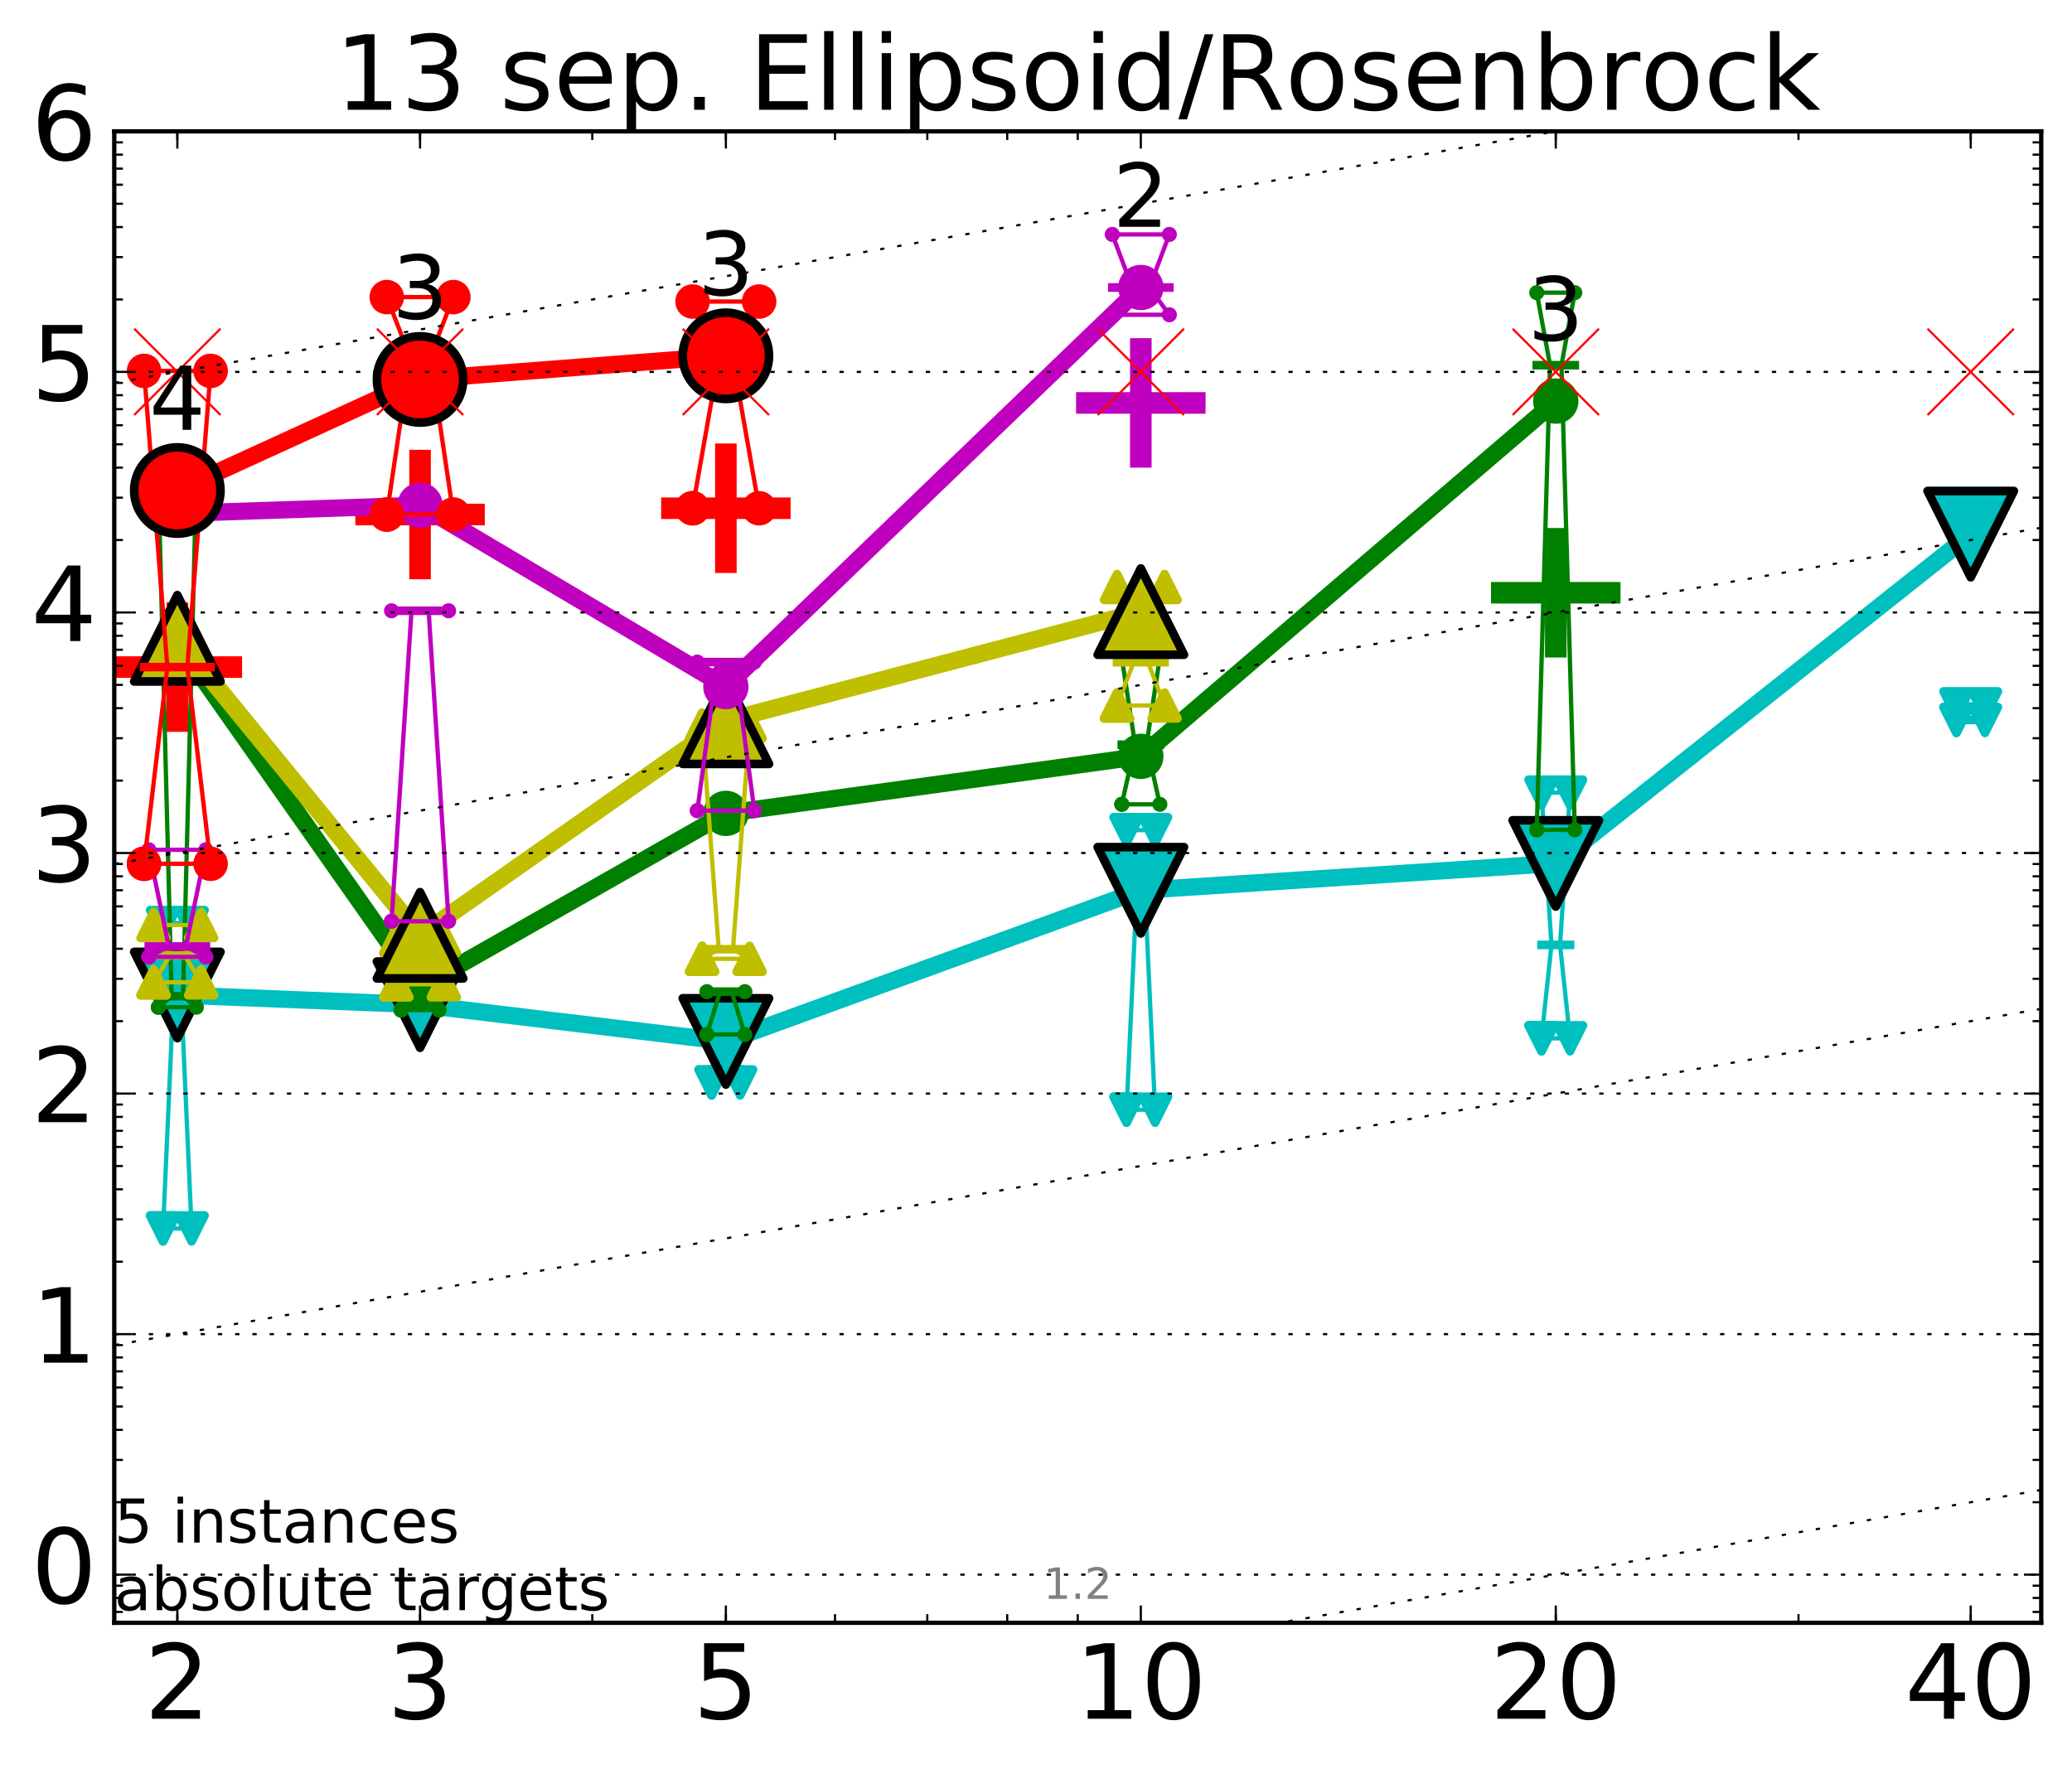<?xml version="1.0" encoding="utf-8" standalone="no"?>
<!DOCTYPE svg PUBLIC "-//W3C//DTD SVG 1.1//EN"
  "http://www.w3.org/Graphics/SVG/1.1/DTD/svg11.dtd">
<!-- Created with matplotlib (http://matplotlib.org/) -->
<svg height="410pt" version="1.1" viewBox="0 0 480 410" width="480pt" xmlns="http://www.w3.org/2000/svg" xmlns:xlink="http://www.w3.org/1999/xlink">
 <defs>
  <style type="text/css">
*{stroke-linecap:butt;stroke-linejoin:round;stroke-miterlimit:100000;}
  </style>
 </defs>
 <g id="figure_1">
  <g id="patch_1">
   <path d="M 0 410.464 
L 480.07 410.464 
L 480.07 0 
L 0 0 
z
" style="fill:#ffffff;"/>
  </g>
  <g id="axes_1">
   <g id="patch_2">
    <path d="M 26.47 376.036 
L 472.87 376.036 
L 472.87 30.436 
L 26.47 30.436 
z
" style="fill:#ffffff;"/>
   </g>
   <g id="line2d_1">
    <defs>
     <path d="M -15 0 
L 15 0 
M 0 15 
L 0 -15 
" id="mfa3fb861bc" style="stroke:#ff0000;stroke-width:5.0;"/>
    </defs>
    <g clip-path="url(#pde089e8859)">
     <use style="fill:#ff0000;stroke:#ff0000;stroke-width:5.0;" x="41.082" xlink:href="#mfa3fb861bc" y="154.582"/>
    </g>
   </g>
   <g id="line2d_2">
    <g clip-path="url(#pde089e8859)">
     <use style="fill:#ff0000;stroke:#ff0000;stroke-width:5.0;" x="97.312" xlink:href="#mfa3fb861bc" y="119.229"/>
    </g>
   </g>
   <g id="line2d_3">
    <defs>
     <path d="M -15 0 
L 15 0 
M 0 15 
L 0 -15 
" id="m90f18423a8" style="stroke:#008000;stroke-width:5.0;"/>
    </defs>
    <g clip-path="url(#pde089e8859)">
     <use style="fill:#008000;stroke:#008000;stroke-width:5.0;" x="360.409" xlink:href="#m90f18423a8" y="137.356"/>
    </g>
   </g>
   <g id="line2d_4">
    <defs>
     <path d="M -15 0 
L 15 0 
M 0 15 
L 0 -15 
" id="m95aa8273f3" style="stroke:#bf00bf;stroke-width:5.0;"/>
    </defs>
    <g clip-path="url(#pde089e8859)">
     <use style="fill:#bf00bf;stroke:#bf00bf;stroke-width:5.0;" x="264.282" xlink:href="#m95aa8273f3" y="93.367"/>
    </g>
   </g>
   <g id="line2d_5">
    <g clip-path="url(#pde089e8859)">
     <use style="fill:#ff0000;stroke:#ff0000;stroke-width:5.0;" x="168.155" xlink:href="#mfa3fb861bc" y="117.774"/>
    </g>
   </g>
   <g id="line2d_6">
    <path clip-path="url(#pde089e8859)" d="M 37.777 284.657 
L 40.09 233.031 
L 37.777 213.892 
L 44.386 213.892 
L 42.073 233.031 
L 44.386 284.657 
L 37.777 284.657 
" style="fill:none;stroke:#00bfbf;stroke-linecap:square;"/>
   </g>
   <g id="line2d_7">
    <path clip-path="url(#pde089e8859)" d="M 37.777 284.657 
L 44.386 284.657 
L 44.386 213.892 
L 37.777 213.892 
L 37.777 284.657 
" style="fill:none;"/>
    <defs>
     <path d="M -0 3 
L 3 -3 
L -3 -3 
z
" id="m78540f3a6e" style="stroke:#00bfbf;stroke-linejoin:miter;stroke-width:2.0;"/>
    </defs>
    <g clip-path="url(#pde089e8859)">
     <use style="fill:#00bfbf;stroke:#00bfbf;stroke-linejoin:miter;stroke-width:2.0;" x="37.777" xlink:href="#m78540f3a6e" y="284.657"/>
     <use style="fill:#00bfbf;stroke:#00bfbf;stroke-linejoin:miter;stroke-width:2.0;" x="44.386" xlink:href="#m78540f3a6e" y="284.657"/>
     <use style="fill:#00bfbf;stroke:#00bfbf;stroke-linejoin:miter;stroke-width:2.0;" x="44.386" xlink:href="#m78540f3a6e" y="213.892"/>
     <use style="fill:#00bfbf;stroke:#00bfbf;stroke-linejoin:miter;stroke-width:2.0;" x="37.777" xlink:href="#m78540f3a6e" y="213.892"/>
     <use style="fill:#00bfbf;stroke:#00bfbf;stroke-linejoin:miter;stroke-width:2.0;" x="37.777" xlink:href="#m78540f3a6e" y="284.657"/>
    </g>
   </g>
   <g id="line2d_8">
    <path clip-path="url(#pde089e8859)" d="M 37.777 233.031 
L 44.386 233.031 
" style="fill:none;stroke:#00bfbf;stroke-linecap:square;stroke-width:2.0;"/>
   </g>
   <g id="line2d_9">
    <path clip-path="url(#pde089e8859)" d="M 94.008 232.143 
L 96.321 229.121 
L 94.008 225.937 
L 100.617 225.937 
L 98.304 229.121 
L 100.617 232.143 
L 94.008 232.143 
" style="fill:none;stroke:#00bfbf;stroke-linecap:square;"/>
   </g>
   <g id="line2d_10">
    <path clip-path="url(#pde089e8859)" d="M 94.008 232.143 
L 100.617 232.143 
L 100.617 225.937 
L 94.008 225.937 
L 94.008 232.143 
" style="fill:none;"/>
    <g clip-path="url(#pde089e8859)">
     <use style="fill:#00bfbf;stroke:#00bfbf;stroke-linejoin:miter;stroke-width:2.0;" x="94.008" xlink:href="#m78540f3a6e" y="232.143"/>
     <use style="fill:#00bfbf;stroke:#00bfbf;stroke-linejoin:miter;stroke-width:2.0;" x="100.617" xlink:href="#m78540f3a6e" y="232.143"/>
     <use style="fill:#00bfbf;stroke:#00bfbf;stroke-linejoin:miter;stroke-width:2.0;" x="100.617" xlink:href="#m78540f3a6e" y="225.937"/>
     <use style="fill:#00bfbf;stroke:#00bfbf;stroke-linejoin:miter;stroke-width:2.0;" x="94.008" xlink:href="#m78540f3a6e" y="225.937"/>
     <use style="fill:#00bfbf;stroke:#00bfbf;stroke-linejoin:miter;stroke-width:2.0;" x="94.008" xlink:href="#m78540f3a6e" y="232.143"/>
    </g>
   </g>
   <g id="line2d_11">
    <path clip-path="url(#pde089e8859)" d="M 94.008 229.121 
L 100.617 229.121 
" style="fill:none;stroke:#00bfbf;stroke-linecap:square;stroke-width:2.0;"/>
   </g>
   <g id="line2d_12">
    <path clip-path="url(#pde089e8859)" d="M 164.85 250.834 
L 167.163 247.809 
L 164.85 240.107 
L 171.459 240.107 
L 169.146 247.809 
L 171.459 250.834 
L 164.85 250.834 
" style="fill:none;stroke:#00bfbf;stroke-linecap:square;"/>
   </g>
   <g id="line2d_13">
    <path clip-path="url(#pde089e8859)" d="M 164.85 250.834 
L 171.459 250.834 
L 171.459 240.107 
L 164.85 240.107 
L 164.85 250.834 
" style="fill:none;"/>
    <g clip-path="url(#pde089e8859)">
     <use style="fill:#00bfbf;stroke:#00bfbf;stroke-linejoin:miter;stroke-width:2.0;" x="164.85" xlink:href="#m78540f3a6e" y="250.834"/>
     <use style="fill:#00bfbf;stroke:#00bfbf;stroke-linejoin:miter;stroke-width:2.0;" x="171.459" xlink:href="#m78540f3a6e" y="250.834"/>
     <use style="fill:#00bfbf;stroke:#00bfbf;stroke-linejoin:miter;stroke-width:2.0;" x="171.459" xlink:href="#m78540f3a6e" y="240.107"/>
     <use style="fill:#00bfbf;stroke:#00bfbf;stroke-linejoin:miter;stroke-width:2.0;" x="164.85" xlink:href="#m78540f3a6e" y="240.107"/>
     <use style="fill:#00bfbf;stroke:#00bfbf;stroke-linejoin:miter;stroke-width:2.0;" x="164.85" xlink:href="#m78540f3a6e" y="250.834"/>
    </g>
   </g>
   <g id="line2d_14">
    <path clip-path="url(#pde089e8859)" d="M 164.85 247.809 
L 171.459 247.809 
" style="fill:none;stroke:#00bfbf;stroke-linecap:square;stroke-width:2.0;"/>
   </g>
   <g id="line2d_15">
    <path clip-path="url(#pde089e8859)" d="M 260.977 257.14 
L 263.29 207.447 
L 260.977 192.359 
L 267.586 192.359 
L 265.273 207.447 
L 267.586 257.14 
L 260.977 257.14 
" style="fill:none;stroke:#00bfbf;stroke-linecap:square;"/>
   </g>
   <g id="line2d_16">
    <path clip-path="url(#pde089e8859)" d="M 260.977 257.14 
L 267.586 257.14 
L 267.586 192.359 
L 260.977 192.359 
L 260.977 257.14 
" style="fill:none;"/>
    <g clip-path="url(#pde089e8859)">
     <use style="fill:#00bfbf;stroke:#00bfbf;stroke-linejoin:miter;stroke-width:2.0;" x="260.977" xlink:href="#m78540f3a6e" y="257.14"/>
     <use style="fill:#00bfbf;stroke:#00bfbf;stroke-linejoin:miter;stroke-width:2.0;" x="267.586" xlink:href="#m78540f3a6e" y="257.14"/>
     <use style="fill:#00bfbf;stroke:#00bfbf;stroke-linejoin:miter;stroke-width:2.0;" x="267.586" xlink:href="#m78540f3a6e" y="192.359"/>
     <use style="fill:#00bfbf;stroke:#00bfbf;stroke-linejoin:miter;stroke-width:2.0;" x="260.977" xlink:href="#m78540f3a6e" y="192.359"/>
     <use style="fill:#00bfbf;stroke:#00bfbf;stroke-linejoin:miter;stroke-width:2.0;" x="260.977" xlink:href="#m78540f3a6e" y="257.14"/>
    </g>
   </g>
   <g id="line2d_17">
    <path clip-path="url(#pde089e8859)" d="M 260.977 207.447 
L 267.586 207.447 
" style="fill:none;stroke:#00bfbf;stroke-linecap:square;stroke-width:2.0;"/>
   </g>
   <g id="line2d_18">
    <path clip-path="url(#pde089e8859)" d="M 357.104 240.601 
L 359.417 218.956 
L 357.104 183.669 
L 363.713 183.669 
L 361.4 218.956 
L 363.713 240.601 
L 357.104 240.601 
" style="fill:none;stroke:#00bfbf;stroke-linecap:square;"/>
   </g>
   <g id="line2d_19">
    <path clip-path="url(#pde089e8859)" d="M 357.104 240.601 
L 363.713 240.601 
L 363.713 183.669 
L 357.104 183.669 
L 357.104 240.601 
" style="fill:none;"/>
    <g clip-path="url(#pde089e8859)">
     <use style="fill:#00bfbf;stroke:#00bfbf;stroke-linejoin:miter;stroke-width:2.0;" x="357.104" xlink:href="#m78540f3a6e" y="240.601"/>
     <use style="fill:#00bfbf;stroke:#00bfbf;stroke-linejoin:miter;stroke-width:2.0;" x="363.713" xlink:href="#m78540f3a6e" y="240.601"/>
     <use style="fill:#00bfbf;stroke:#00bfbf;stroke-linejoin:miter;stroke-width:2.0;" x="363.713" xlink:href="#m78540f3a6e" y="183.669"/>
     <use style="fill:#00bfbf;stroke:#00bfbf;stroke-linejoin:miter;stroke-width:2.0;" x="357.104" xlink:href="#m78540f3a6e" y="183.669"/>
     <use style="fill:#00bfbf;stroke:#00bfbf;stroke-linejoin:miter;stroke-width:2.0;" x="357.104" xlink:href="#m78540f3a6e" y="240.601"/>
    </g>
   </g>
   <g id="line2d_20">
    <path clip-path="url(#pde089e8859)" d="M 357.104 218.956 
L 363.713 218.956 
" style="fill:none;stroke:#00bfbf;stroke-linecap:square;stroke-width:2.0;"/>
   </g>
   <g id="line2d_21">
    <path clip-path="url(#pde089e8859)" d="M 453.231 166.835 
L 455.544 166.835 
L 453.231 163.203 
L 459.84 163.203 
L 457.527 166.835 
L 459.84 166.835 
L 453.231 166.835 
" style="fill:none;stroke:#00bfbf;stroke-linecap:square;"/>
   </g>
   <g id="line2d_22">
    <path clip-path="url(#pde089e8859)" d="M 453.231 166.835 
L 459.84 166.835 
L 459.84 163.203 
L 453.231 163.203 
L 453.231 166.835 
" style="fill:none;"/>
    <g clip-path="url(#pde089e8859)">
     <use style="fill:#00bfbf;stroke:#00bfbf;stroke-linejoin:miter;stroke-width:2.0;" x="453.231" xlink:href="#m78540f3a6e" y="166.835"/>
     <use style="fill:#00bfbf;stroke:#00bfbf;stroke-linejoin:miter;stroke-width:2.0;" x="459.84" xlink:href="#m78540f3a6e" y="166.835"/>
     <use style="fill:#00bfbf;stroke:#00bfbf;stroke-linejoin:miter;stroke-width:2.0;" x="459.84" xlink:href="#m78540f3a6e" y="163.203"/>
     <use style="fill:#00bfbf;stroke:#00bfbf;stroke-linejoin:miter;stroke-width:2.0;" x="453.231" xlink:href="#m78540f3a6e" y="163.203"/>
     <use style="fill:#00bfbf;stroke:#00bfbf;stroke-linejoin:miter;stroke-width:2.0;" x="453.231" xlink:href="#m78540f3a6e" y="166.835"/>
    </g>
   </g>
   <g id="line2d_23">
    <path clip-path="url(#pde089e8859)" d="M 453.231 166.835 
L 459.84 166.835 
" style="fill:none;stroke:#00bfbf;stroke-linecap:square;stroke-width:2.0;"/>
   </g>
   <g id="line2d_24">
    <path clip-path="url(#pde089e8859)" d="M 41.082 230.572 
L 97.312 232.803 
" style="fill:none;stroke:#00bfbf;stroke-linecap:square;stroke-width:4.0;"/>
   </g>
   <g id="line2d_25">
    <path clip-path="url(#pde089e8859)" d="M 97.312 232.803 
L 168.155 241.322 
" style="fill:none;stroke:#00bfbf;stroke-linecap:square;stroke-width:4.0;"/>
   </g>
   <g id="line2d_26">
    <path clip-path="url(#pde089e8859)" d="M 168.155 241.322 
L 264.282 206.299 
" style="fill:none;stroke:#00bfbf;stroke-linecap:square;stroke-width:4.0;"/>
   </g>
   <g id="line2d_27">
    <path clip-path="url(#pde089e8859)" d="M 264.282 206.299 
L 360.409 200.081 
" style="fill:none;stroke:#00bfbf;stroke-linecap:square;stroke-width:4.0;"/>
   </g>
   <g id="line2d_28">
    <path clip-path="url(#pde089e8859)" d="M 360.409 200.081 
L 456.536 123.772 
" style="fill:none;stroke:#00bfbf;stroke-linecap:square;stroke-width:4.0;"/>
   </g>
   <g id="line2d_29">
    <path clip-path="url(#pde089e8859)" d="M 41.082 230.572 
L 97.312 232.803 
L 168.155 241.322 
L 264.282 206.299 
L 360.409 200.081 
L 456.536 123.772 
" style="fill:none;"/>
    <defs>
     <path d="M -0 10 
L 10 -10 
L -10 -10 
z
" id="mb67ac5bdb4" style="stroke:#000000;stroke-linejoin:miter;stroke-width:2.0;"/>
    </defs>
    <g clip-path="url(#pde089e8859)">
     <use style="fill:#00bfbf;stroke:#000000;stroke-linejoin:miter;stroke-width:2.0;" x="41.082" xlink:href="#mb67ac5bdb4" y="230.572"/>
     <use style="fill:#00bfbf;stroke:#000000;stroke-linejoin:miter;stroke-width:2.0;" x="97.312" xlink:href="#mb67ac5bdb4" y="232.803"/>
     <use style="fill:#00bfbf;stroke:#000000;stroke-linejoin:miter;stroke-width:2.0;" x="168.155" xlink:href="#mb67ac5bdb4" y="241.322"/>
     <use style="fill:#00bfbf;stroke:#000000;stroke-linejoin:miter;stroke-width:2.0;" x="264.282" xlink:href="#mb67ac5bdb4" y="206.299"/>
     <use style="fill:#00bfbf;stroke:#000000;stroke-linejoin:miter;stroke-width:2.0;" x="360.409" xlink:href="#mb67ac5bdb4" y="200.081"/>
     <use style="fill:#00bfbf;stroke:#000000;stroke-linejoin:miter;stroke-width:2.0;" x="456.536" xlink:href="#mb67ac5bdb4" y="123.772"/>
    </g>
   </g>
   <g id="line2d_30">
    <path clip-path="url(#pde089e8859)" d="M 36.676 233.399 
L 39.76 230.838 
L 36.676 110.599 
L 45.488 110.599 
L 42.403 230.838 
L 45.488 233.399 
L 36.676 233.399 
" style="fill:none;stroke:#008000;stroke-linecap:square;"/>
   </g>
   <g id="line2d_31">
    <path clip-path="url(#pde089e8859)" d="M 36.676 233.399 
L 45.488 233.399 
L 45.488 110.599 
L 36.676 110.599 
L 36.676 233.399 
" style="fill:none;"/>
    <defs>
     <path d="M 0 1.5 
C 0.398 1.5 0.779 1.342 1.061 1.061 
C 1.342 0.779 1.5 0.398 1.5 0 
C 1.5 -0.398 1.342 -0.779 1.061 -1.061 
C 0.779 -1.342 0.398 -1.5 0 -1.5 
C -0.398 -1.5 -0.779 -1.342 -1.061 -1.061 
C -1.342 -0.779 -1.5 -0.398 -1.5 0 
C -1.5 0.398 -1.342 0.779 -1.061 1.061 
C -0.779 1.342 -0.398 1.5 0 1.5 
z
" id="m8b730ca78b" style="stroke:#008000;stroke-width:0.5;"/>
    </defs>
    <g clip-path="url(#pde089e8859)">
     <use style="fill:#008000;stroke:#008000;stroke-width:0.5;" x="36.676" xlink:href="#m8b730ca78b" y="233.399"/>
     <use style="fill:#008000;stroke:#008000;stroke-width:0.5;" x="45.488" xlink:href="#m8b730ca78b" y="233.399"/>
     <use style="fill:#008000;stroke:#008000;stroke-width:0.5;" x="45.488" xlink:href="#m8b730ca78b" y="110.599"/>
     <use style="fill:#008000;stroke:#008000;stroke-width:0.5;" x="36.676" xlink:href="#m8b730ca78b" y="110.599"/>
     <use style="fill:#008000;stroke:#008000;stroke-width:0.5;" x="36.676" xlink:href="#m8b730ca78b" y="233.399"/>
    </g>
   </g>
   <g id="line2d_32">
    <path clip-path="url(#pde089e8859)" d="M 36.676 230.838 
L 45.488 230.838 
" style="fill:none;stroke:#008000;stroke-linecap:square;stroke-width:2.0;"/>
   </g>
   <g id="line2d_33">
    <path clip-path="url(#pde089e8859)" d="M 92.906 234.061 
L 95.991 232.789 
L 92.906 223.472 
L 101.718 223.472 
L 98.634 232.789 
L 101.718 234.061 
L 92.906 234.061 
" style="fill:none;stroke:#008000;stroke-linecap:square;"/>
   </g>
   <g id="line2d_34">
    <path clip-path="url(#pde089e8859)" d="M 92.906 234.061 
L 101.718 234.061 
L 101.718 223.472 
L 92.906 223.472 
L 92.906 234.061 
" style="fill:none;"/>
    <g clip-path="url(#pde089e8859)">
     <use style="fill:#008000;stroke:#008000;stroke-width:0.5;" x="92.906" xlink:href="#m8b730ca78b" y="234.061"/>
     <use style="fill:#008000;stroke:#008000;stroke-width:0.5;" x="101.718" xlink:href="#m8b730ca78b" y="234.061"/>
     <use style="fill:#008000;stroke:#008000;stroke-width:0.5;" x="101.718" xlink:href="#m8b730ca78b" y="223.472"/>
     <use style="fill:#008000;stroke:#008000;stroke-width:0.5;" x="92.906" xlink:href="#m8b730ca78b" y="223.472"/>
     <use style="fill:#008000;stroke:#008000;stroke-width:0.5;" x="92.906" xlink:href="#m8b730ca78b" y="234.061"/>
    </g>
   </g>
   <g id="line2d_35">
    <path clip-path="url(#pde089e8859)" d="M 92.906 232.789 
L 101.718 232.789 
" style="fill:none;stroke:#008000;stroke-linecap:square;stroke-width:2.0;"/>
   </g>
   <g id="line2d_36">
    <path clip-path="url(#pde089e8859)" d="M 163.749 239.719 
L 166.833 229.793 
L 163.749 229.793 
L 172.561 229.793 
L 169.476 229.793 
L 172.561 239.719 
L 163.749 239.719 
" style="fill:none;stroke:#008000;stroke-linecap:square;"/>
   </g>
   <g id="line2d_37">
    <path clip-path="url(#pde089e8859)" d="M 163.749 239.719 
L 172.561 239.719 
L 172.561 229.793 
L 163.749 229.793 
L 163.749 239.719 
" style="fill:none;"/>
    <g clip-path="url(#pde089e8859)">
     <use style="fill:#008000;stroke:#008000;stroke-width:0.5;" x="163.749" xlink:href="#m8b730ca78b" y="239.719"/>
     <use style="fill:#008000;stroke:#008000;stroke-width:0.5;" x="172.561" xlink:href="#m8b730ca78b" y="239.719"/>
     <use style="fill:#008000;stroke:#008000;stroke-width:0.5;" x="172.561" xlink:href="#m8b730ca78b" y="229.793"/>
     <use style="fill:#008000;stroke:#008000;stroke-width:0.5;" x="163.749" xlink:href="#m8b730ca78b" y="229.793"/>
     <use style="fill:#008000;stroke:#008000;stroke-width:0.5;" x="163.749" xlink:href="#m8b730ca78b" y="239.719"/>
    </g>
   </g>
   <g id="line2d_38">
    <path clip-path="url(#pde089e8859)" d="M 163.749 229.793 
L 172.561 229.793 
" style="fill:none;stroke:#008000;stroke-linecap:square;stroke-width:2.0;"/>
   </g>
   <g id="line2d_39">
    <path clip-path="url(#pde089e8859)" d="M 259.876 186.378 
L 262.96 172.572 
L 259.876 152.428 
L 268.688 152.428 
L 265.603 172.572 
L 268.688 186.378 
L 259.876 186.378 
" style="fill:none;stroke:#008000;stroke-linecap:square;"/>
   </g>
   <g id="line2d_40">
    <path clip-path="url(#pde089e8859)" d="M 259.876 186.378 
L 268.688 186.378 
L 268.688 152.428 
L 259.876 152.428 
L 259.876 186.378 
" style="fill:none;"/>
    <g clip-path="url(#pde089e8859)">
     <use style="fill:#008000;stroke:#008000;stroke-width:0.5;" x="259.876" xlink:href="#m8b730ca78b" y="186.378"/>
     <use style="fill:#008000;stroke:#008000;stroke-width:0.5;" x="268.688" xlink:href="#m8b730ca78b" y="186.378"/>
     <use style="fill:#008000;stroke:#008000;stroke-width:0.5;" x="268.688" xlink:href="#m8b730ca78b" y="152.428"/>
     <use style="fill:#008000;stroke:#008000;stroke-width:0.5;" x="259.876" xlink:href="#m8b730ca78b" y="152.428"/>
     <use style="fill:#008000;stroke:#008000;stroke-width:0.5;" x="259.876" xlink:href="#m8b730ca78b" y="186.378"/>
    </g>
   </g>
   <g id="line2d_41">
    <path clip-path="url(#pde089e8859)" d="M 259.876 172.572 
L 268.688 172.572 
" style="fill:none;stroke:#008000;stroke-linecap:square;stroke-width:2.0;"/>
   </g>
   <g id="line2d_42">
    <path clip-path="url(#pde089e8859)" d="M 356.003 192.29 
L 359.087 84.616 
L 356.003 67.814 
L 364.815 67.814 
L 361.73 84.616 
L 364.815 192.29 
L 356.003 192.29 
" style="fill:none;stroke:#008000;stroke-linecap:square;"/>
   </g>
   <g id="line2d_43">
    <path clip-path="url(#pde089e8859)" d="M 356.003 192.29 
L 364.815 192.29 
L 364.815 67.814 
L 356.003 67.814 
L 356.003 192.29 
" style="fill:none;"/>
    <g clip-path="url(#pde089e8859)">
     <use style="fill:#008000;stroke:#008000;stroke-width:0.5;" x="356.003" xlink:href="#m8b730ca78b" y="192.29"/>
     <use style="fill:#008000;stroke:#008000;stroke-width:0.5;" x="364.815" xlink:href="#m8b730ca78b" y="192.29"/>
     <use style="fill:#008000;stroke:#008000;stroke-width:0.5;" x="364.815" xlink:href="#m8b730ca78b" y="67.814"/>
     <use style="fill:#008000;stroke:#008000;stroke-width:0.5;" x="356.003" xlink:href="#m8b730ca78b" y="67.814"/>
     <use style="fill:#008000;stroke:#008000;stroke-width:0.5;" x="356.003" xlink:href="#m8b730ca78b" y="192.29"/>
    </g>
   </g>
   <g id="line2d_44">
    <path clip-path="url(#pde089e8859)" d="M 356.003 84.616 
L 364.815 84.616 
" style="fill:none;stroke:#008000;stroke-linecap:square;stroke-width:2.0;"/>
   </g>
   <g id="line2d_45">
    <path clip-path="url(#pde089e8859)" d="M 41.082 148.806 
L 97.312 228.78 
" style="fill:none;stroke:#008000;stroke-linecap:square;stroke-width:4.0;"/>
   </g>
   <g id="line2d_46">
    <path clip-path="url(#pde089e8859)" d="M 97.312 228.78 
L 168.155 188.477 
" style="fill:none;stroke:#008000;stroke-linecap:square;stroke-width:4.0;"/>
   </g>
   <g id="line2d_47">
    <path clip-path="url(#pde089e8859)" d="M 168.155 188.477 
L 264.282 175.263 
" style="fill:none;stroke:#008000;stroke-linecap:square;stroke-width:4.0;"/>
   </g>
   <g id="line2d_48">
    <path clip-path="url(#pde089e8859)" d="M 264.282 175.263 
L 360.409 92.944 
" style="fill:none;stroke:#008000;stroke-linecap:square;stroke-width:4.0;"/>
   </g>
   <g id="line2d_49">
    <path clip-path="url(#pde089e8859)" d="M 41.082 148.806 
L 97.312 228.78 
L 168.155 188.477 
L 264.282 175.263 
L 360.409 92.944 
" style="fill:none;"/>
    <defs>
     <path d="M 0 5 
C 1.326 5 2.598 4.473 3.536 3.536 
C 4.473 2.598 5 1.326 5 0 
C 5 -1.326 4.473 -2.598 3.536 -3.536 
C 2.598 -4.473 1.326 -5 0 -5 
C -1.326 -5 -2.598 -4.473 -3.536 -3.536 
C -4.473 -2.598 -5 -1.326 -5 0 
C -5 1.326 -4.473 2.598 -3.536 3.536 
C -2.598 4.473 -1.326 5 0 5 
z
" id="m3adf19b583" style="stroke:#008000;stroke-width:0.5;"/>
    </defs>
    <g clip-path="url(#pde089e8859)">
     <use style="fill:#008000;stroke:#008000;stroke-width:0.5;" x="41.082" xlink:href="#m3adf19b583" y="148.806"/>
     <use style="fill:#008000;stroke:#008000;stroke-width:0.5;" x="97.312" xlink:href="#m3adf19b583" y="228.78"/>
     <use style="fill:#008000;stroke:#008000;stroke-width:0.5;" x="168.155" xlink:href="#m3adf19b583" y="188.477"/>
     <use style="fill:#008000;stroke:#008000;stroke-width:0.5;" x="264.282" xlink:href="#m3adf19b583" y="175.263"/>
     <use style="fill:#008000;stroke:#008000;stroke-width:0.5;" x="360.409" xlink:href="#m3adf19b583" y="92.944"/>
    </g>
   </g>
   <g id="line2d_50">
    <path clip-path="url(#pde089e8859)" d="M 35.574 227.629 
L 39.429 221.374 
L 35.574 214.345 
L 46.589 214.345 
L 42.734 221.374 
L 46.589 227.629 
L 35.574 227.629 
" style="fill:none;stroke:#bfbf00;stroke-linecap:square;"/>
   </g>
   <g id="line2d_51">
    <path clip-path="url(#pde089e8859)" d="M 35.574 227.629 
L 46.589 227.629 
L 46.589 214.345 
L 35.574 214.345 
L 35.574 227.629 
" style="fill:none;"/>
    <defs>
     <path d="M 0 -3 
L -3 3 
L 3 3 
z
" id="mc84899ccbf" style="stroke:#bfbf00;stroke-linejoin:miter;stroke-width:2.0;"/>
    </defs>
    <g clip-path="url(#pde089e8859)">
     <use style="fill:#bfbf00;stroke:#bfbf00;stroke-linejoin:miter;stroke-width:2.0;" x="35.574" xlink:href="#mc84899ccbf" y="227.629"/>
     <use style="fill:#bfbf00;stroke:#bfbf00;stroke-linejoin:miter;stroke-width:2.0;" x="46.589" xlink:href="#mc84899ccbf" y="227.629"/>
     <use style="fill:#bfbf00;stroke:#bfbf00;stroke-linejoin:miter;stroke-width:2.0;" x="46.589" xlink:href="#mc84899ccbf" y="214.345"/>
     <use style="fill:#bfbf00;stroke:#bfbf00;stroke-linejoin:miter;stroke-width:2.0;" x="35.574" xlink:href="#mc84899ccbf" y="214.345"/>
     <use style="fill:#bfbf00;stroke:#bfbf00;stroke-linejoin:miter;stroke-width:2.0;" x="35.574" xlink:href="#mc84899ccbf" y="227.629"/>
    </g>
   </g>
   <g id="line2d_52">
    <path clip-path="url(#pde089e8859)" d="M 35.574 221.374 
L 46.589 221.374 
" style="fill:none;stroke:#bfbf00;stroke-linecap:square;stroke-width:2.0;"/>
   </g>
   <g id="line2d_53">
    <path clip-path="url(#pde089e8859)" d="M 91.805 228.078 
L 95.66 225.17 
L 91.805 217.869 
L 102.82 217.869 
L 98.965 225.17 
L 102.82 228.078 
L 91.805 228.078 
" style="fill:none;stroke:#bfbf00;stroke-linecap:square;"/>
   </g>
   <g id="line2d_54">
    <path clip-path="url(#pde089e8859)" d="M 91.805 228.078 
L 102.82 228.078 
L 102.82 217.869 
L 91.805 217.869 
L 91.805 228.078 
" style="fill:none;"/>
    <g clip-path="url(#pde089e8859)">
     <use style="fill:#bfbf00;stroke:#bfbf00;stroke-linejoin:miter;stroke-width:2.0;" x="91.805" xlink:href="#mc84899ccbf" y="228.078"/>
     <use style="fill:#bfbf00;stroke:#bfbf00;stroke-linejoin:miter;stroke-width:2.0;" x="102.82" xlink:href="#mc84899ccbf" y="228.078"/>
     <use style="fill:#bfbf00;stroke:#bfbf00;stroke-linejoin:miter;stroke-width:2.0;" x="102.82" xlink:href="#mc84899ccbf" y="217.869"/>
     <use style="fill:#bfbf00;stroke:#bfbf00;stroke-linejoin:miter;stroke-width:2.0;" x="91.805" xlink:href="#mc84899ccbf" y="217.869"/>
     <use style="fill:#bfbf00;stroke:#bfbf00;stroke-linejoin:miter;stroke-width:2.0;" x="91.805" xlink:href="#mc84899ccbf" y="228.078"/>
    </g>
   </g>
   <g id="line2d_55">
    <path clip-path="url(#pde089e8859)" d="M 91.805 225.17 
L 102.82 225.17 
" style="fill:none;stroke:#bfbf00;stroke-linecap:square;stroke-width:2.0;"/>
   </g>
   <g id="line2d_56">
    <path clip-path="url(#pde089e8859)" d="M 162.647 222.18 
L 166.502 219.953 
L 162.647 168.133 
L 173.662 168.133 
L 169.807 219.953 
L 173.662 222.18 
L 162.647 222.18 
" style="fill:none;stroke:#bfbf00;stroke-linecap:square;"/>
   </g>
   <g id="line2d_57">
    <path clip-path="url(#pde089e8859)" d="M 162.647 222.18 
L 173.662 222.18 
L 173.662 168.133 
L 162.647 168.133 
L 162.647 222.18 
" style="fill:none;"/>
    <g clip-path="url(#pde089e8859)">
     <use style="fill:#bfbf00;stroke:#bfbf00;stroke-linejoin:miter;stroke-width:2.0;" x="162.647" xlink:href="#mc84899ccbf" y="222.18"/>
     <use style="fill:#bfbf00;stroke:#bfbf00;stroke-linejoin:miter;stroke-width:2.0;" x="173.662" xlink:href="#mc84899ccbf" y="222.18"/>
     <use style="fill:#bfbf00;stroke:#bfbf00;stroke-linejoin:miter;stroke-width:2.0;" x="173.662" xlink:href="#mc84899ccbf" y="168.133"/>
     <use style="fill:#bfbf00;stroke:#bfbf00;stroke-linejoin:miter;stroke-width:2.0;" x="162.647" xlink:href="#mc84899ccbf" y="168.133"/>
     <use style="fill:#bfbf00;stroke:#bfbf00;stroke-linejoin:miter;stroke-width:2.0;" x="162.647" xlink:href="#mc84899ccbf" y="222.18"/>
    </g>
   </g>
   <g id="line2d_58">
    <path clip-path="url(#pde089e8859)" d="M 162.647 219.953 
L 173.662 219.953 
" style="fill:none;stroke:#bfbf00;stroke-linecap:square;stroke-width:2.0;"/>
   </g>
   <g id="line2d_59">
    <path clip-path="url(#pde089e8859)" d="M 258.774 163.478 
L 262.629 153.445 
L 258.774 136.022 
L 269.789 136.022 
L 265.934 153.445 
L 269.789 163.478 
L 258.774 163.478 
" style="fill:none;stroke:#bfbf00;stroke-linecap:square;"/>
   </g>
   <g id="line2d_60">
    <path clip-path="url(#pde089e8859)" d="M 258.774 163.478 
L 269.789 163.478 
L 269.789 136.022 
L 258.774 136.022 
L 258.774 163.478 
" style="fill:none;"/>
    <g clip-path="url(#pde089e8859)">
     <use style="fill:#bfbf00;stroke:#bfbf00;stroke-linejoin:miter;stroke-width:2.0;" x="258.774" xlink:href="#mc84899ccbf" y="163.478"/>
     <use style="fill:#bfbf00;stroke:#bfbf00;stroke-linejoin:miter;stroke-width:2.0;" x="269.789" xlink:href="#mc84899ccbf" y="163.478"/>
     <use style="fill:#bfbf00;stroke:#bfbf00;stroke-linejoin:miter;stroke-width:2.0;" x="269.789" xlink:href="#mc84899ccbf" y="136.022"/>
     <use style="fill:#bfbf00;stroke:#bfbf00;stroke-linejoin:miter;stroke-width:2.0;" x="258.774" xlink:href="#mc84899ccbf" y="136.022"/>
     <use style="fill:#bfbf00;stroke:#bfbf00;stroke-linejoin:miter;stroke-width:2.0;" x="258.774" xlink:href="#mc84899ccbf" y="163.478"/>
    </g>
   </g>
   <g id="line2d_61">
    <path clip-path="url(#pde089e8859)" d="M 258.774 153.445 
L 269.789 153.445 
" style="fill:none;stroke:#bfbf00;stroke-linecap:square;stroke-width:2.0;"/>
   </g>
   <g id="line2d_62">
    <path clip-path="url(#pde089e8859)" d="M 41.082 147.908 
L 97.312 216.732 
" style="fill:none;stroke:#bfbf00;stroke-linecap:square;stroke-width:4.0;"/>
   </g>
   <g id="line2d_63">
    <path clip-path="url(#pde089e8859)" d="M 97.312 216.732 
L 168.155 167.025 
" style="fill:none;stroke:#bfbf00;stroke-linecap:square;stroke-width:4.0;"/>
   </g>
   <g id="line2d_64">
    <path clip-path="url(#pde089e8859)" d="M 168.155 167.025 
L 264.282 141.718 
" style="fill:none;stroke:#bfbf00;stroke-linecap:square;stroke-width:4.0;"/>
   </g>
   <g id="line2d_65">
    <path clip-path="url(#pde089e8859)" d="M 41.082 147.908 
L 97.312 216.732 
L 168.155 167.025 
L 264.282 141.718 
" style="fill:none;"/>
    <defs>
     <path d="M 0 -10 
L -10 10 
L 10 10 
z
" id="m57f4bde1ca" style="stroke:#000000;stroke-linejoin:miter;stroke-width:2.0;"/>
    </defs>
    <g clip-path="url(#pde089e8859)">
     <use style="fill:#bfbf00;stroke:#000000;stroke-linejoin:miter;stroke-width:2.0;" x="41.082" xlink:href="#m57f4bde1ca" y="147.908"/>
     <use style="fill:#bfbf00;stroke:#000000;stroke-linejoin:miter;stroke-width:2.0;" x="97.312" xlink:href="#m57f4bde1ca" y="216.732"/>
     <use style="fill:#bfbf00;stroke:#000000;stroke-linejoin:miter;stroke-width:2.0;" x="168.155" xlink:href="#m57f4bde1ca" y="167.025"/>
     <use style="fill:#bfbf00;stroke:#000000;stroke-linejoin:miter;stroke-width:2.0;" x="264.282" xlink:href="#m57f4bde1ca" y="141.718"/>
    </g>
   </g>
   <g id="line2d_66">
    <path clip-path="url(#pde089e8859)" d="M 34.473 221.731 
L 39.099 219.335 
L 34.473 196.911 
L 47.691 196.911 
L 43.064 219.335 
L 47.691 221.731 
L 34.473 221.731 
" style="fill:none;stroke:#bf00bf;stroke-linecap:square;"/>
   </g>
   <g id="line2d_67">
    <path clip-path="url(#pde089e8859)" d="M 34.473 221.731 
L 47.691 221.731 
L 47.691 196.911 
L 34.473 196.911 
L 34.473 221.731 
" style="fill:none;"/>
    <defs>
     <path d="M 0 1.5 
C 0.398 1.5 0.779 1.342 1.061 1.061 
C 1.342 0.779 1.5 0.398 1.5 0 
C 1.5 -0.398 1.342 -0.779 1.061 -1.061 
C 0.779 -1.342 0.398 -1.5 0 -1.5 
C -0.398 -1.5 -0.779 -1.342 -1.061 -1.061 
C -1.342 -0.779 -1.5 -0.398 -1.5 0 
C -1.5 0.398 -1.342 0.779 -1.061 1.061 
C -0.779 1.342 -0.398 1.5 0 1.5 
z
" id="m58aa41d417" style="stroke:#bf00bf;stroke-width:0.5;"/>
    </defs>
    <g clip-path="url(#pde089e8859)">
     <use style="fill:#bf00bf;stroke:#bf00bf;stroke-width:0.5;" x="34.473" xlink:href="#m58aa41d417" y="221.731"/>
     <use style="fill:#bf00bf;stroke:#bf00bf;stroke-width:0.5;" x="47.691" xlink:href="#m58aa41d417" y="221.731"/>
     <use style="fill:#bf00bf;stroke:#bf00bf;stroke-width:0.5;" x="47.691" xlink:href="#m58aa41d417" y="196.911"/>
     <use style="fill:#bf00bf;stroke:#bf00bf;stroke-width:0.5;" x="34.473" xlink:href="#m58aa41d417" y="196.911"/>
     <use style="fill:#bf00bf;stroke:#bf00bf;stroke-width:0.5;" x="34.473" xlink:href="#m58aa41d417" y="221.731"/>
    </g>
   </g>
   <g id="line2d_68">
    <path clip-path="url(#pde089e8859)" d="M 34.473 219.335 
L 47.691 219.335 
" style="fill:none;stroke:#bf00bf;stroke-linecap:square;stroke-width:2.0;"/>
   </g>
   <g id="line2d_69">
    <path clip-path="url(#pde089e8859)" d="M 90.703 213.477 
L 95.33 141.533 
L 90.703 141.533 
L 103.921 141.533 
L 99.295 141.533 
L 103.921 213.477 
L 90.703 213.477 
" style="fill:none;stroke:#bf00bf;stroke-linecap:square;"/>
   </g>
   <g id="line2d_70">
    <path clip-path="url(#pde089e8859)" d="M 90.703 213.477 
L 103.921 213.477 
L 103.921 141.533 
L 90.703 141.533 
L 90.703 213.477 
" style="fill:none;"/>
    <g clip-path="url(#pde089e8859)">
     <use style="fill:#bf00bf;stroke:#bf00bf;stroke-width:0.5;" x="90.703" xlink:href="#m58aa41d417" y="213.477"/>
     <use style="fill:#bf00bf;stroke:#bf00bf;stroke-width:0.5;" x="103.921" xlink:href="#m58aa41d417" y="213.477"/>
     <use style="fill:#bf00bf;stroke:#bf00bf;stroke-width:0.5;" x="103.921" xlink:href="#m58aa41d417" y="141.533"/>
     <use style="fill:#bf00bf;stroke:#bf00bf;stroke-width:0.5;" x="90.703" xlink:href="#m58aa41d417" y="141.533"/>
     <use style="fill:#bf00bf;stroke:#bf00bf;stroke-width:0.5;" x="90.703" xlink:href="#m58aa41d417" y="213.477"/>
    </g>
   </g>
   <g id="line2d_71">
    <path clip-path="url(#pde089e8859)" d="M 90.703 141.533 
L 103.921 141.533 
" style="fill:none;stroke:#bf00bf;stroke-linecap:square;stroke-width:2.0;"/>
   </g>
   <g id="line2d_72">
    <path clip-path="url(#pde089e8859)" d="M 161.546 187.846 
L 166.172 153.422 
L 161.546 153.422 
L 174.763 153.422 
L 170.137 153.422 
L 174.763 187.846 
L 161.546 187.846 
" style="fill:none;stroke:#bf00bf;stroke-linecap:square;"/>
   </g>
   <g id="line2d_73">
    <path clip-path="url(#pde089e8859)" d="M 161.546 187.846 
L 174.763 187.846 
L 174.763 153.422 
L 161.546 153.422 
L 161.546 187.846 
" style="fill:none;"/>
    <g clip-path="url(#pde089e8859)">
     <use style="fill:#bf00bf;stroke:#bf00bf;stroke-width:0.5;" x="161.546" xlink:href="#m58aa41d417" y="187.846"/>
     <use style="fill:#bf00bf;stroke:#bf00bf;stroke-width:0.5;" x="174.763" xlink:href="#m58aa41d417" y="187.846"/>
     <use style="fill:#bf00bf;stroke:#bf00bf;stroke-width:0.5;" x="174.763" xlink:href="#m58aa41d417" y="153.422"/>
     <use style="fill:#bf00bf;stroke:#bf00bf;stroke-width:0.5;" x="161.546" xlink:href="#m58aa41d417" y="153.422"/>
     <use style="fill:#bf00bf;stroke:#bf00bf;stroke-width:0.5;" x="161.546" xlink:href="#m58aa41d417" y="187.846"/>
    </g>
   </g>
   <g id="line2d_74">
    <path clip-path="url(#pde089e8859)" d="M 161.546 153.422 
L 174.763 153.422 
" style="fill:none;stroke:#bf00bf;stroke-linecap:square;stroke-width:2.0;"/>
   </g>
   <g id="line2d_75">
    <path clip-path="url(#pde089e8859)" d="M 257.673 72.941 
L 262.299 66.619 
L 257.673 54.323 
L 270.891 54.323 
L 266.264 66.619 
L 270.891 72.941 
L 257.673 72.941 
" style="fill:none;stroke:#bf00bf;stroke-linecap:square;"/>
   </g>
   <g id="line2d_76">
    <path clip-path="url(#pde089e8859)" d="M 257.673 72.941 
L 270.891 72.941 
L 270.891 54.323 
L 257.673 54.323 
L 257.673 72.941 
" style="fill:none;"/>
    <g clip-path="url(#pde089e8859)">
     <use style="fill:#bf00bf;stroke:#bf00bf;stroke-width:0.5;" x="257.673" xlink:href="#m58aa41d417" y="72.941"/>
     <use style="fill:#bf00bf;stroke:#bf00bf;stroke-width:0.5;" x="270.891" xlink:href="#m58aa41d417" y="72.941"/>
     <use style="fill:#bf00bf;stroke:#bf00bf;stroke-width:0.5;" x="270.891" xlink:href="#m58aa41d417" y="54.323"/>
     <use style="fill:#bf00bf;stroke:#bf00bf;stroke-width:0.5;" x="257.673" xlink:href="#m58aa41d417" y="54.323"/>
     <use style="fill:#bf00bf;stroke:#bf00bf;stroke-width:0.5;" x="257.673" xlink:href="#m58aa41d417" y="72.941"/>
    </g>
   </g>
   <g id="line2d_77">
    <path clip-path="url(#pde089e8859)" d="M 257.673 66.619 
L 270.891 66.619 
" style="fill:none;stroke:#bf00bf;stroke-linecap:square;stroke-width:2.0;"/>
   </g>
   <g id="line2d_78">
    <path clip-path="url(#pde089e8859)" d="M 41.082 118.971 
L 97.312 117.078 
" style="fill:none;stroke:#bf00bf;stroke-linecap:square;stroke-width:4.0;"/>
   </g>
   <g id="line2d_79">
    <path clip-path="url(#pde089e8859)" d="M 97.312 117.078 
L 168.155 159.104 
" style="fill:none;stroke:#bf00bf;stroke-linecap:square;stroke-width:4.0;"/>
   </g>
   <g id="line2d_80">
    <path clip-path="url(#pde089e8859)" d="M 168.155 159.104 
L 264.282 66.619 
" style="fill:none;stroke:#bf00bf;stroke-linecap:square;stroke-width:4.0;"/>
   </g>
   <g id="line2d_81">
    <path clip-path="url(#pde089e8859)" d="M 41.082 118.971 
L 97.312 117.078 
L 168.155 159.104 
L 264.282 66.619 
" style="fill:none;"/>
    <defs>
     <path d="M 0 5 
C 1.326 5 2.598 4.473 3.536 3.536 
C 4.473 2.598 5 1.326 5 0 
C 5 -1.326 4.473 -2.598 3.536 -3.536 
C 2.598 -4.473 1.326 -5 0 -5 
C -1.326 -5 -2.598 -4.473 -3.536 -3.536 
C -4.473 -2.598 -5 -1.326 -5 0 
C -5 1.326 -4.473 2.598 -3.536 3.536 
C -2.598 4.473 -1.326 5 0 5 
z
" id="m6308a1839d" style="stroke:#bf00bf;stroke-width:0.5;"/>
    </defs>
    <g clip-path="url(#pde089e8859)">
     <use style="fill:#bf00bf;stroke:#bf00bf;stroke-width:0.5;" x="41.082" xlink:href="#m6308a1839d" y="118.971"/>
     <use style="fill:#bf00bf;stroke:#bf00bf;stroke-width:0.5;" x="97.312" xlink:href="#m6308a1839d" y="117.078"/>
     <use style="fill:#bf00bf;stroke:#bf00bf;stroke-width:0.5;" x="168.155" xlink:href="#m6308a1839d" y="159.104"/>
     <use style="fill:#bf00bf;stroke:#bf00bf;stroke-width:0.5;" x="264.282" xlink:href="#m6308a1839d" y="66.619"/>
    </g>
   </g>
   <g id="line2d_82">
    <path clip-path="url(#pde089e8859)" d="M 33.371 200.159 
L 38.768 154.582 
L 33.371 85.947 
L 48.792 85.947 
L 43.395 154.582 
L 48.792 200.159 
L 33.371 200.159 
" style="fill:none;stroke:#ff0000;stroke-linecap:square;"/>
   </g>
   <g id="line2d_83">
    <path clip-path="url(#pde089e8859)" d="M 33.371 200.159 
L 48.792 200.159 
L 48.792 85.947 
L 33.371 85.947 
L 33.371 200.159 
" style="fill:none;"/>
    <defs>
     <path d="M 0 3 
C 0.796 3 1.559 2.684 2.121 2.121 
C 2.684 1.559 3 0.796 3 0 
C 3 -0.796 2.684 -1.559 2.121 -2.121 
C 1.559 -2.684 0.796 -3 0 -3 
C -0.796 -3 -1.559 -2.684 -2.121 -2.121 
C -2.684 -1.559 -3 -0.796 -3 0 
C -3 0.796 -2.684 1.559 -2.121 2.121 
C -1.559 2.684 -0.796 3 0 3 
z
" id="m4b3922fddb" style="stroke:#ff0000;stroke-width:2.0;"/>
    </defs>
    <g clip-path="url(#pde089e8859)">
     <use style="fill:#ff0000;stroke:#ff0000;stroke-width:2.0;" x="33.371" xlink:href="#m4b3922fddb" y="200.159"/>
     <use style="fill:#ff0000;stroke:#ff0000;stroke-width:2.0;" x="48.792" xlink:href="#m4b3922fddb" y="200.159"/>
     <use style="fill:#ff0000;stroke:#ff0000;stroke-width:2.0;" x="48.792" xlink:href="#m4b3922fddb" y="85.947"/>
     <use style="fill:#ff0000;stroke:#ff0000;stroke-width:2.0;" x="33.371" xlink:href="#m4b3922fddb" y="85.947"/>
     <use style="fill:#ff0000;stroke:#ff0000;stroke-width:2.0;" x="33.371" xlink:href="#m4b3922fddb" y="200.159"/>
    </g>
   </g>
   <g id="line2d_84">
    <path clip-path="url(#pde089e8859)" d="M 33.371 154.582 
L 48.792 154.582 
" style="fill:none;stroke:#ff0000;stroke-linecap:square;stroke-width:2.0;"/>
   </g>
   <g id="line2d_85">
    <path clip-path="url(#pde089e8859)" d="M 89.602 119.229 
L 94.999 82.776 
L 89.602 68.842 
L 105.023 68.842 
L 99.625 82.776 
L 105.023 119.229 
L 89.602 119.229 
" style="fill:none;stroke:#ff0000;stroke-linecap:square;"/>
   </g>
   <g id="line2d_86">
    <path clip-path="url(#pde089e8859)" d="M 89.602 119.229 
L 105.023 119.229 
L 105.023 68.842 
L 89.602 68.842 
L 89.602 119.229 
" style="fill:none;"/>
    <g clip-path="url(#pde089e8859)">
     <use style="fill:#ff0000;stroke:#ff0000;stroke-width:2.0;" x="89.602" xlink:href="#m4b3922fddb" y="119.229"/>
     <use style="fill:#ff0000;stroke:#ff0000;stroke-width:2.0;" x="105.023" xlink:href="#m4b3922fddb" y="119.229"/>
     <use style="fill:#ff0000;stroke:#ff0000;stroke-width:2.0;" x="105.023" xlink:href="#m4b3922fddb" y="68.842"/>
     <use style="fill:#ff0000;stroke:#ff0000;stroke-width:2.0;" x="89.602" xlink:href="#m4b3922fddb" y="68.842"/>
     <use style="fill:#ff0000;stroke:#ff0000;stroke-width:2.0;" x="89.602" xlink:href="#m4b3922fddb" y="119.229"/>
    </g>
   </g>
   <g id="line2d_87">
    <path clip-path="url(#pde089e8859)" d="M 89.602 82.776 
L 105.023 82.776 
" style="fill:none;stroke:#ff0000;stroke-linecap:square;stroke-width:2.0;"/>
   </g>
   <g id="line2d_88">
    <path clip-path="url(#pde089e8859)" d="M 160.444 117.774 
L 165.841 87.146 
L 160.444 69.875 
L 175.865 69.875 
L 170.468 87.146 
L 175.865 117.774 
L 160.444 117.774 
" style="fill:none;stroke:#ff0000;stroke-linecap:square;"/>
   </g>
   <g id="line2d_89">
    <path clip-path="url(#pde089e8859)" d="M 160.444 117.774 
L 175.865 117.774 
L 175.865 69.875 
L 160.444 69.875 
L 160.444 117.774 
" style="fill:none;"/>
    <g clip-path="url(#pde089e8859)">
     <use style="fill:#ff0000;stroke:#ff0000;stroke-width:2.0;" x="160.444" xlink:href="#m4b3922fddb" y="117.774"/>
     <use style="fill:#ff0000;stroke:#ff0000;stroke-width:2.0;" x="175.865" xlink:href="#m4b3922fddb" y="117.774"/>
     <use style="fill:#ff0000;stroke:#ff0000;stroke-width:2.0;" x="175.865" xlink:href="#m4b3922fddb" y="69.875"/>
     <use style="fill:#ff0000;stroke:#ff0000;stroke-width:2.0;" x="160.444" xlink:href="#m4b3922fddb" y="69.875"/>
     <use style="fill:#ff0000;stroke:#ff0000;stroke-width:2.0;" x="160.444" xlink:href="#m4b3922fddb" y="117.774"/>
    </g>
   </g>
   <g id="line2d_90">
    <path clip-path="url(#pde089e8859)" d="M 160.444 87.146 
L 175.865 87.146 
" style="fill:none;stroke:#ff0000;stroke-linecap:square;stroke-width:2.0;"/>
   </g>
   <g id="line2d_91">
    <path clip-path="url(#pde089e8859)" d="M 41.082 113.66 
L 97.312 87.925 
" style="fill:none;stroke:#ff0000;stroke-linecap:square;stroke-width:4.0;"/>
   </g>
   <g id="line2d_92">
    <path clip-path="url(#pde089e8859)" d="M 97.312 87.925 
L 168.155 82.45 
" style="fill:none;stroke:#ff0000;stroke-linecap:square;stroke-width:4.0;"/>
   </g>
   <g id="line2d_93">
    <path clip-path="url(#pde089e8859)" d="M 41.082 113.66 
L 97.312 87.925 
L 168.155 82.45 
" style="fill:none;"/>
    <defs>
     <path d="M 0 10 
C 2.652 10 5.196 8.946 7.071 7.071 
C 8.946 5.196 10 2.652 10 0 
C 10 -2.652 8.946 -5.196 7.071 -7.071 
C 5.196 -8.946 2.652 -10 0 -10 
C -2.652 -10 -5.196 -8.946 -7.071 -7.071 
C -8.946 -5.196 -10 -2.652 -10 0 
C -10 2.652 -8.946 5.196 -7.071 7.071 
C -5.196 8.946 -2.652 10 0 10 
z
" id="m044a59d713" style="stroke:#000000;stroke-width:2.0;"/>
    </defs>
    <g clip-path="url(#pde089e8859)">
     <use style="fill:#ff0000;stroke:#000000;stroke-width:2.0;" x="41.082" xlink:href="#m044a59d713" y="113.66"/>
     <use style="fill:#ff0000;stroke:#000000;stroke-width:2.0;" x="97.312" xlink:href="#m044a59d713" y="87.925"/>
     <use style="fill:#ff0000;stroke:#000000;stroke-width:2.0;" x="168.155" xlink:href="#m044a59d713" y="82.45"/>
    </g>
   </g>
   <g id="line2d_94"/>
   <g id="line2d_95"/>
   <g id="line2d_96"/>
   <g id="line2d_97"/>
   <g id="line2d_98"/>
   <g id="line2d_99">
    <defs>
     <path d="M -10 10 
L 10 -10 
M -10 -10 
L 10 10 
" id="mfa77de2a45" style="stroke:#ff0000;stroke-width:0.5;"/>
    </defs>
    <g clip-path="url(#pde089e8859)">
     <use style="fill:#ff0000;stroke:#ff0000;stroke-width:0.5;" x="41.082" xlink:href="#mfa77de2a45" y="86.164"/>
     <use style="fill:#ff0000;stroke:#ff0000;stroke-width:0.5;" x="97.312" xlink:href="#mfa77de2a45" y="86.169"/>
     <use style="fill:#ff0000;stroke:#ff0000;stroke-width:0.5;" x="168.155" xlink:href="#mfa77de2a45" y="86.173"/>
     <use style="fill:#ff0000;stroke:#ff0000;stroke-width:0.5;" x="264.282" xlink:href="#mfa77de2a45" y="86.175"/>
     <use style="fill:#ff0000;stroke:#ff0000;stroke-width:0.5;" x="360.409" xlink:href="#mfa77de2a45" y="86.176"/>
     <use style="fill:#ff0000;stroke:#ff0000;stroke-width:0.5;" x="456.536" xlink:href="#mfa77de2a45" y="86.177"/>
    </g>
   </g>
   <g id="line2d_100">
    <path clip-path="url(#pde089e8859)" d="M 93.591 411.464 
L 481.07 343.825 
" style="fill:none;stroke:#000000;stroke-dasharray:1,3;stroke-dashoffset:0.0;stroke-width:0.5;"/>
   </g>
   <g id="line2d_101">
    <path clip-path="url(#pde089e8859)" d="M -1 316.492 
L 481.07 232.341 
" style="fill:none;stroke:#000000;stroke-dasharray:1,3;stroke-dashoffset:0.0;stroke-width:0.5;"/>
   </g>
   <g id="line2d_102">
    <path clip-path="url(#pde089e8859)" d="M -1 205.008 
L 481.07 120.857 
" style="fill:none;stroke:#000000;stroke-dasharray:1,3;stroke-dashoffset:0.0;stroke-width:0.5;"/>
   </g>
   <g id="line2d_103">
    <path clip-path="url(#pde089e8859)" d="M -1 93.524 
L 481.07 9.374 
" style="fill:none;stroke:#000000;stroke-dasharray:1,3;stroke-dashoffset:0.0;stroke-width:0.5;"/>
   </g>
   <g id="line2d_104">
    <path clip-path="url(#pde089e8859)" style="fill:none;stroke:#000000;stroke-dasharray:1,3;stroke-dashoffset:0.0;stroke-width:0.5;"/>
   </g>
   <g id="patch_3">
    <path d="M 26.47 30.436 
L 472.87 30.436 
" style="fill:none;stroke:#000000;stroke-linecap:square;stroke-linejoin:miter;"/>
   </g>
   <g id="patch_4">
    <path d="M 472.87 376.036 
L 472.87 30.436 
" style="fill:none;stroke:#000000;stroke-linecap:square;stroke-linejoin:miter;"/>
   </g>
   <g id="patch_5">
    <path d="M 26.47 376.036 
L 472.87 376.036 
" style="fill:none;stroke:#000000;stroke-linecap:square;stroke-linejoin:miter;"/>
   </g>
   <g id="patch_6">
    <path d="M 26.47 376.036 
L 26.47 30.436 
" style="fill:none;stroke:#000000;stroke-linecap:square;stroke-linejoin:miter;"/>
   </g>
   <g id="matplotlib.axis_1">
    <g id="xtick_1">
     <g id="line2d_105">
      <defs>
       <path d="M 0 0 
L 0 -4 
" id="m0233032482" style="stroke:#000000;stroke-width:0.5;"/>
      </defs>
      <g>
       <use style="stroke:#000000;stroke-width:0.5;" x="41.082" xlink:href="#m0233032482" y="376.036"/>
      </g>
     </g>
     <g id="line2d_106">
      <defs>
       <path d="M 0 0 
L 0 4 
" id="m221e49fa25" style="stroke:#000000;stroke-width:0.5;"/>
      </defs>
      <g>
       <use style="stroke:#000000;stroke-width:0.5;" x="41.082" xlink:href="#m221e49fa25" y="30.436"/>
      </g>
     </g>
     <g id="text_1">
      <!-- 2 -->
      <defs>
       <path d="M 19.188 8.297 
L 53.609 8.297 
L 53.609 0 
L 7.328 0 
L 7.328 8.297 
Q 12.938 14.109 22.625 23.891 
Q 32.328 33.688 34.812 36.531 
Q 39.547 41.844 41.422 45.531 
Q 43.312 49.219 43.312 52.781 
Q 43.312 58.594 39.234 62.25 
Q 35.156 65.922 28.609 65.922 
Q 23.969 65.922 18.812 64.312 
Q 13.672 62.703 7.812 59.422 
L 7.812 69.391 
Q 13.766 71.781 18.938 73 
Q 24.125 74.219 28.422 74.219 
Q 39.75 74.219 46.484 68.547 
Q 53.219 62.891 53.219 53.422 
Q 53.219 48.922 51.531 44.891 
Q 49.859 40.875 45.406 35.406 
Q 44.188 33.984 37.641 27.219 
Q 31.109 20.453 19.188 8.297 
" id="BitstreamVeraSans-Roman-32"/>
      </defs>
      <g transform="translate(33.447 398.272)scale(0.24 -0.24)">
       <use xlink:href="#BitstreamVeraSans-Roman-32"/>
      </g>
     </g>
    </g>
    <g id="xtick_2">
     <g id="line2d_107">
      <g>
       <use style="stroke:#000000;stroke-width:0.5;" x="97.312" xlink:href="#m0233032482" y="376.036"/>
      </g>
     </g>
     <g id="line2d_108">
      <g>
       <use style="stroke:#000000;stroke-width:0.5;" x="97.312" xlink:href="#m221e49fa25" y="30.436"/>
      </g>
     </g>
     <g id="text_2">
      <!-- 3 -->
      <defs>
       <path d="M 40.578 39.312 
Q 47.656 37.797 51.625 33 
Q 55.609 28.219 55.609 21.188 
Q 55.609 10.406 48.188 4.484 
Q 40.766 -1.422 27.094 -1.422 
Q 22.516 -1.422 17.656 -0.516 
Q 12.797 0.391 7.625 2.203 
L 7.625 11.719 
Q 11.719 9.328 16.594 8.109 
Q 21.484 6.891 26.812 6.891 
Q 36.078 6.891 40.938 10.547 
Q 45.797 14.203 45.797 21.188 
Q 45.797 27.641 41.281 31.266 
Q 36.766 34.906 28.719 34.906 
L 20.219 34.906 
L 20.219 43.016 
L 29.109 43.016 
Q 36.375 43.016 40.234 45.922 
Q 44.094 48.828 44.094 54.297 
Q 44.094 59.906 40.109 62.906 
Q 36.141 65.922 28.719 65.922 
Q 24.656 65.922 20.016 65.031 
Q 15.375 64.156 9.812 62.312 
L 9.812 71.094 
Q 15.438 72.656 20.344 73.438 
Q 25.25 74.219 29.594 74.219 
Q 40.828 74.219 47.359 69.109 
Q 53.906 64.016 53.906 55.328 
Q 53.906 49.266 50.438 45.094 
Q 46.969 40.922 40.578 39.312 
" id="BitstreamVeraSans-Roman-33"/>
      </defs>
      <g transform="translate(89.677 398.272)scale(0.24 -0.24)">
       <use xlink:href="#BitstreamVeraSans-Roman-33"/>
      </g>
     </g>
    </g>
    <g id="xtick_3">
     <g id="line2d_109">
      <g>
       <use style="stroke:#000000;stroke-width:0.5;" x="168.155" xlink:href="#m0233032482" y="376.036"/>
      </g>
     </g>
     <g id="line2d_110">
      <g>
       <use style="stroke:#000000;stroke-width:0.5;" x="168.155" xlink:href="#m221e49fa25" y="30.436"/>
      </g>
     </g>
     <g id="text_3">
      <!-- 5 -->
      <defs>
       <path d="M 10.797 72.906 
L 49.516 72.906 
L 49.516 64.594 
L 19.828 64.594 
L 19.828 46.734 
Q 21.969 47.469 24.109 47.828 
Q 26.266 48.188 28.422 48.188 
Q 40.625 48.188 47.75 41.5 
Q 54.891 34.812 54.891 23.391 
Q 54.891 11.625 47.562 5.094 
Q 40.234 -1.422 26.906 -1.422 
Q 22.312 -1.422 17.547 -0.641 
Q 12.797 0.141 7.719 1.703 
L 7.719 11.625 
Q 12.109 9.234 16.797 8.062 
Q 21.484 6.891 26.703 6.891 
Q 35.156 6.891 40.078 11.328 
Q 45.016 15.766 45.016 23.391 
Q 45.016 31 40.078 35.438 
Q 35.156 39.891 26.703 39.891 
Q 22.75 39.891 18.812 39.016 
Q 14.891 38.141 10.797 36.281 
z
" id="BitstreamVeraSans-Roman-35"/>
      </defs>
      <g transform="translate(160.52 398.272)scale(0.24 -0.24)">
       <use xlink:href="#BitstreamVeraSans-Roman-35"/>
      </g>
     </g>
    </g>
    <g id="xtick_4">
     <g id="line2d_111">
      <g>
       <use style="stroke:#000000;stroke-width:0.5;" x="264.282" xlink:href="#m0233032482" y="376.036"/>
      </g>
     </g>
     <g id="line2d_112">
      <g>
       <use style="stroke:#000000;stroke-width:0.5;" x="264.282" xlink:href="#m221e49fa25" y="30.436"/>
      </g>
     </g>
     <g id="text_4">
      <!-- 10 -->
      <defs>
       <path d="M 31.781 66.406 
Q 24.172 66.406 20.328 58.906 
Q 16.5 51.422 16.5 36.375 
Q 16.5 21.391 20.328 13.891 
Q 24.172 6.391 31.781 6.391 
Q 39.453 6.391 43.281 13.891 
Q 47.125 21.391 47.125 36.375 
Q 47.125 51.422 43.281 58.906 
Q 39.453 66.406 31.781 66.406 
M 31.781 74.219 
Q 44.047 74.219 50.516 64.516 
Q 56.984 54.828 56.984 36.375 
Q 56.984 17.969 50.516 8.266 
Q 44.047 -1.422 31.781 -1.422 
Q 19.531 -1.422 13.062 8.266 
Q 6.594 17.969 6.594 36.375 
Q 6.594 54.828 13.062 64.516 
Q 19.531 74.219 31.781 74.219 
" id="BitstreamVeraSans-Roman-30"/>
       <path d="M 12.406 8.297 
L 28.516 8.297 
L 28.516 63.922 
L 10.984 60.406 
L 10.984 69.391 
L 28.422 72.906 
L 38.281 72.906 
L 38.281 8.297 
L 54.391 8.297 
L 54.391 0 
L 12.406 0 
z
" id="BitstreamVeraSans-Roman-31"/>
      </defs>
      <g transform="translate(249.012 398.272)scale(0.24 -0.24)">
       <use xlink:href="#BitstreamVeraSans-Roman-31"/>
       <use x="63.623" xlink:href="#BitstreamVeraSans-Roman-30"/>
      </g>
     </g>
    </g>
    <g id="xtick_5">
     <g id="line2d_113">
      <g>
       <use style="stroke:#000000;stroke-width:0.5;" x="360.409" xlink:href="#m0233032482" y="376.036"/>
      </g>
     </g>
     <g id="line2d_114">
      <g>
       <use style="stroke:#000000;stroke-width:0.5;" x="360.409" xlink:href="#m221e49fa25" y="30.436"/>
      </g>
     </g>
     <g id="text_5">
      <!-- 20 -->
      <g transform="translate(345.139 398.272)scale(0.24 -0.24)">
       <use xlink:href="#BitstreamVeraSans-Roman-32"/>
       <use x="63.623" xlink:href="#BitstreamVeraSans-Roman-30"/>
      </g>
     </g>
    </g>
    <g id="xtick_6">
     <g id="line2d_115">
      <g>
       <use style="stroke:#000000;stroke-width:0.5;" x="456.536" xlink:href="#m0233032482" y="376.036"/>
      </g>
     </g>
     <g id="line2d_116">
      <g>
       <use style="stroke:#000000;stroke-width:0.5;" x="456.536" xlink:href="#m221e49fa25" y="30.436"/>
      </g>
     </g>
     <g id="text_6">
      <!-- 40 -->
      <defs>
       <path d="M 37.797 64.312 
L 12.891 25.391 
L 37.797 25.391 
z
M 35.203 72.906 
L 47.609 72.906 
L 47.609 25.391 
L 58.016 25.391 
L 58.016 17.188 
L 47.609 17.188 
L 47.609 0 
L 37.797 0 
L 37.797 17.188 
L 4.891 17.188 
L 4.891 26.703 
z
" id="BitstreamVeraSans-Roman-34"/>
      </defs>
      <g transform="translate(441.266 398.272)scale(0.24 -0.24)">
       <use xlink:href="#BitstreamVeraSans-Roman-34"/>
       <use x="63.623" xlink:href="#BitstreamVeraSans-Roman-30"/>
      </g>
     </g>
    </g>
    <g id="xtick_7">
     <g id="line2d_117">
      <defs>
       <path d="M 0 0 
L 0 -2 
" id="me3c4b07965" style="stroke:#000000;stroke-width:0.5;"/>
      </defs>
      <g>
       <use style="stroke:#000000;stroke-width:0.5;" x="41.082" xlink:href="#me3c4b07965" y="376.036"/>
      </g>
     </g>
     <g id="line2d_118">
      <defs>
       <path d="M 0 0 
L 0 2 
" id="m37a3b94a94" style="stroke:#000000;stroke-width:0.5;"/>
      </defs>
      <g>
       <use style="stroke:#000000;stroke-width:0.5;" x="41.082" xlink:href="#m37a3b94a94" y="30.436"/>
      </g>
     </g>
    </g>
    <g id="xtick_8">
     <g id="line2d_119">
      <g>
       <use style="stroke:#000000;stroke-width:0.5;" x="97.312" xlink:href="#me3c4b07965" y="376.036"/>
      </g>
     </g>
     <g id="line2d_120">
      <g>
       <use style="stroke:#000000;stroke-width:0.5;" x="97.312" xlink:href="#m37a3b94a94" y="30.436"/>
      </g>
     </g>
    </g>
    <g id="xtick_9">
     <g id="line2d_121">
      <g>
       <use style="stroke:#000000;stroke-width:0.5;" x="137.209" xlink:href="#me3c4b07965" y="376.036"/>
      </g>
     </g>
     <g id="line2d_122">
      <g>
       <use style="stroke:#000000;stroke-width:0.5;" x="137.209" xlink:href="#m37a3b94a94" y="30.436"/>
      </g>
     </g>
    </g>
    <g id="xtick_10">
     <g id="line2d_123">
      <g>
       <use style="stroke:#000000;stroke-width:0.5;" x="168.155" xlink:href="#me3c4b07965" y="376.036"/>
      </g>
     </g>
     <g id="line2d_124">
      <g>
       <use style="stroke:#000000;stroke-width:0.5;" x="168.155" xlink:href="#m37a3b94a94" y="30.436"/>
      </g>
     </g>
    </g>
    <g id="xtick_11">
     <g id="line2d_125">
      <g>
       <use style="stroke:#000000;stroke-width:0.5;" x="193.439" xlink:href="#me3c4b07965" y="376.036"/>
      </g>
     </g>
     <g id="line2d_126">
      <g>
       <use style="stroke:#000000;stroke-width:0.5;" x="193.439" xlink:href="#m37a3b94a94" y="30.436"/>
      </g>
     </g>
    </g>
    <g id="xtick_12">
     <g id="line2d_127">
      <g>
       <use style="stroke:#000000;stroke-width:0.5;" x="214.817" xlink:href="#me3c4b07965" y="376.036"/>
      </g>
     </g>
     <g id="line2d_128">
      <g>
       <use style="stroke:#000000;stroke-width:0.5;" x="214.817" xlink:href="#m37a3b94a94" y="30.436"/>
      </g>
     </g>
    </g>
    <g id="xtick_13">
     <g id="line2d_129">
      <g>
       <use style="stroke:#000000;stroke-width:0.5;" x="233.336" xlink:href="#me3c4b07965" y="376.036"/>
      </g>
     </g>
     <g id="line2d_130">
      <g>
       <use style="stroke:#000000;stroke-width:0.5;" x="233.336" xlink:href="#m37a3b94a94" y="30.436"/>
      </g>
     </g>
    </g>
    <g id="xtick_14">
     <g id="line2d_131">
      <g>
       <use style="stroke:#000000;stroke-width:0.5;" x="249.67" xlink:href="#me3c4b07965" y="376.036"/>
      </g>
     </g>
     <g id="line2d_132">
      <g>
       <use style="stroke:#000000;stroke-width:0.5;" x="249.67" xlink:href="#m37a3b94a94" y="30.436"/>
      </g>
     </g>
    </g>
    <g id="xtick_15">
     <g id="line2d_133">
      <g>
       <use style="stroke:#000000;stroke-width:0.5;" x="360.409" xlink:href="#me3c4b07965" y="376.036"/>
      </g>
     </g>
     <g id="line2d_134">
      <g>
       <use style="stroke:#000000;stroke-width:0.5;" x="360.409" xlink:href="#m37a3b94a94" y="30.436"/>
      </g>
     </g>
    </g>
    <g id="xtick_16">
     <g id="line2d_135">
      <g>
       <use style="stroke:#000000;stroke-width:0.5;" x="416.639" xlink:href="#me3c4b07965" y="376.036"/>
      </g>
     </g>
     <g id="line2d_136">
      <g>
       <use style="stroke:#000000;stroke-width:0.5;" x="416.639" xlink:href="#m37a3b94a94" y="30.436"/>
      </g>
     </g>
    </g>
    <g id="xtick_17">
     <g id="line2d_137">
      <g>
       <use style="stroke:#000000;stroke-width:0.5;" x="456.536" xlink:href="#me3c4b07965" y="376.036"/>
      </g>
     </g>
     <g id="line2d_138">
      <g>
       <use style="stroke:#000000;stroke-width:0.5;" x="456.536" xlink:href="#m37a3b94a94" y="30.436"/>
      </g>
     </g>
    </g>
   </g>
   <g id="matplotlib.axis_2">
    <g id="ytick_1">
     <g id="line2d_139">
      <path clip-path="url(#pde089e8859)" d="M 26.47 364.888 
L 472.87 364.888 
" style="fill:none;stroke:#000000;stroke-dasharray:1,3;stroke-dashoffset:0.0;stroke-width:0.5;"/>
     </g>
     <g id="line2d_140">
      <defs>
       <path d="M 0 0 
L 4 0 
" id="mdbc11e90b9" style="stroke:#000000;stroke-width:0.5;"/>
      </defs>
      <g>
       <use style="stroke:#000000;stroke-width:0.5;" x="26.47" xlink:href="#mdbc11e90b9" y="364.888"/>
      </g>
     </g>
     <g id="line2d_141">
      <defs>
       <path d="M 0 0 
L -4 0 
" id="m5e60777675" style="stroke:#000000;stroke-width:0.5;"/>
      </defs>
      <g>
       <use style="stroke:#000000;stroke-width:0.5;" x="472.87" xlink:href="#m5e60777675" y="364.888"/>
      </g>
     </g>
     <g id="text_7">
      <!-- 0 -->
      <g transform="translate(7.2 371.51)scale(0.24 -0.24)">
       <use xlink:href="#BitstreamVeraSans-Roman-30"/>
      </g>
     </g>
    </g>
    <g id="ytick_2">
     <g id="line2d_142">
      <path clip-path="url(#pde089e8859)" d="M 26.47 309.146 
L 472.87 309.146 
" style="fill:none;stroke:#000000;stroke-dasharray:1,3;stroke-dashoffset:0.0;stroke-width:0.5;"/>
     </g>
     <g id="line2d_143">
      <g>
       <use style="stroke:#000000;stroke-width:0.5;" x="26.47" xlink:href="#mdbc11e90b9" y="309.146"/>
      </g>
     </g>
     <g id="line2d_144">
      <g>
       <use style="stroke:#000000;stroke-width:0.5;" x="472.87" xlink:href="#m5e60777675" y="309.146"/>
      </g>
     </g>
     <g id="text_8">
      <!-- 1 -->
      <g transform="translate(7.2 315.768)scale(0.24 -0.24)">
       <use xlink:href="#BitstreamVeraSans-Roman-31"/>
      </g>
     </g>
    </g>
    <g id="ytick_3">
     <g id="line2d_145">
      <path clip-path="url(#pde089e8859)" d="M 26.47 253.404 
L 472.87 253.404 
" style="fill:none;stroke:#000000;stroke-dasharray:1,3;stroke-dashoffset:0.0;stroke-width:0.5;"/>
     </g>
     <g id="line2d_146">
      <g>
       <use style="stroke:#000000;stroke-width:0.5;" x="26.47" xlink:href="#mdbc11e90b9" y="253.404"/>
      </g>
     </g>
     <g id="line2d_147">
      <g>
       <use style="stroke:#000000;stroke-width:0.5;" x="472.87" xlink:href="#m5e60777675" y="253.404"/>
      </g>
     </g>
     <g id="text_9">
      <!-- 2 -->
      <g transform="translate(7.2 260.027)scale(0.24 -0.24)">
       <use xlink:href="#BitstreamVeraSans-Roman-32"/>
      </g>
     </g>
    </g>
    <g id="ytick_4">
     <g id="line2d_148">
      <path clip-path="url(#pde089e8859)" d="M 26.47 197.662 
L 472.87 197.662 
" style="fill:none;stroke:#000000;stroke-dasharray:1,3;stroke-dashoffset:0.0;stroke-width:0.5;"/>
     </g>
     <g id="line2d_149">
      <g>
       <use style="stroke:#000000;stroke-width:0.5;" x="26.47" xlink:href="#mdbc11e90b9" y="197.662"/>
      </g>
     </g>
     <g id="line2d_150">
      <g>
       <use style="stroke:#000000;stroke-width:0.5;" x="472.87" xlink:href="#m5e60777675" y="197.662"/>
      </g>
     </g>
     <g id="text_10">
      <!-- 3 -->
      <g transform="translate(7.2 204.285)scale(0.24 -0.24)">
       <use xlink:href="#BitstreamVeraSans-Roman-33"/>
      </g>
     </g>
    </g>
    <g id="ytick_5">
     <g id="line2d_151">
      <path clip-path="url(#pde089e8859)" d="M 26.47 141.92 
L 472.87 141.92 
" style="fill:none;stroke:#000000;stroke-dasharray:1,3;stroke-dashoffset:0.0;stroke-width:0.5;"/>
     </g>
     <g id="line2d_152">
      <g>
       <use style="stroke:#000000;stroke-width:0.5;" x="26.47" xlink:href="#mdbc11e90b9" y="141.92"/>
      </g>
     </g>
     <g id="line2d_153">
      <g>
       <use style="stroke:#000000;stroke-width:0.5;" x="472.87" xlink:href="#m5e60777675" y="141.92"/>
      </g>
     </g>
     <g id="text_11">
      <!-- 4 -->
      <g transform="translate(7.2 148.543)scale(0.24 -0.24)">
       <use xlink:href="#BitstreamVeraSans-Roman-34"/>
      </g>
     </g>
    </g>
    <g id="ytick_6">
     <g id="line2d_154">
      <path clip-path="url(#pde089e8859)" d="M 26.47 86.178 
L 472.87 86.178 
" style="fill:none;stroke:#000000;stroke-dasharray:1,3;stroke-dashoffset:0.0;stroke-width:0.5;"/>
     </g>
     <g id="line2d_155">
      <g>
       <use style="stroke:#000000;stroke-width:0.5;" x="26.47" xlink:href="#mdbc11e90b9" y="86.178"/>
      </g>
     </g>
     <g id="line2d_156">
      <g>
       <use style="stroke:#000000;stroke-width:0.5;" x="472.87" xlink:href="#m5e60777675" y="86.178"/>
      </g>
     </g>
     <g id="text_12">
      <!-- 5 -->
      <g transform="translate(7.2 92.801)scale(0.24 -0.24)">
       <use xlink:href="#BitstreamVeraSans-Roman-35"/>
      </g>
     </g>
    </g>
    <g id="ytick_7">
     <g id="line2d_157">
      <path clip-path="url(#pde089e8859)" d="M 26.47 30.436 
L 472.87 30.436 
" style="fill:none;stroke:#000000;stroke-dasharray:1,3;stroke-dashoffset:0.0;stroke-width:0.5;"/>
     </g>
     <g id="line2d_158">
      <g>
       <use style="stroke:#000000;stroke-width:0.5;" x="26.47" xlink:href="#mdbc11e90b9" y="30.436"/>
      </g>
     </g>
     <g id="line2d_159">
      <g>
       <use style="stroke:#000000;stroke-width:0.5;" x="472.87" xlink:href="#m5e60777675" y="30.436"/>
      </g>
     </g>
     <g id="text_13">
      <!-- 6 -->
      <defs>
       <path d="M 33.016 40.375 
Q 26.375 40.375 22.484 35.828 
Q 18.609 31.297 18.609 23.391 
Q 18.609 15.531 22.484 10.953 
Q 26.375 6.391 33.016 6.391 
Q 39.656 6.391 43.531 10.953 
Q 47.406 15.531 47.406 23.391 
Q 47.406 31.297 43.531 35.828 
Q 39.656 40.375 33.016 40.375 
M 52.594 71.297 
L 52.594 62.312 
Q 48.875 64.062 45.094 64.984 
Q 41.312 65.922 37.594 65.922 
Q 27.828 65.922 22.672 59.328 
Q 17.531 52.734 16.797 39.406 
Q 19.672 43.656 24.016 45.922 
Q 28.375 48.188 33.594 48.188 
Q 44.578 48.188 50.953 41.516 
Q 57.328 34.859 57.328 23.391 
Q 57.328 12.156 50.688 5.359 
Q 44.047 -1.422 33.016 -1.422 
Q 20.359 -1.422 13.672 8.266 
Q 6.984 17.969 6.984 36.375 
Q 6.984 53.656 15.188 63.938 
Q 23.391 74.219 37.203 74.219 
Q 40.922 74.219 44.703 73.484 
Q 48.484 72.75 52.594 71.297 
" id="BitstreamVeraSans-Roman-36"/>
      </defs>
      <g transform="translate(7.2 37.059)scale(0.24 -0.24)">
       <use xlink:href="#BitstreamVeraSans-Roman-36"/>
      </g>
     </g>
    </g>
    <g id="ytick_8">
     <g id="line2d_160">
      <defs>
       <path d="M 0 0 
L 2 0 
" id="m48a21569a5" style="stroke:#000000;stroke-width:0.5;"/>
      </defs>
      <g>
       <use style="stroke:#000000;stroke-width:0.5;" x="26.47" xlink:href="#m48a21569a5" y="373.522"/>
      </g>
     </g>
     <g id="line2d_161">
      <defs>
       <path d="M 0 0 
L -2 0 
" id="md4d49bb81e" style="stroke:#000000;stroke-width:0.5;"/>
      </defs>
      <g>
       <use style="stroke:#000000;stroke-width:0.5;" x="472.87" xlink:href="#md4d49bb81e" y="373.522"/>
      </g>
     </g>
    </g>
    <g id="ytick_9">
     <g id="line2d_162">
      <g>
       <use style="stroke:#000000;stroke-width:0.5;" x="26.47" xlink:href="#m48a21569a5" y="370.29"/>
      </g>
     </g>
     <g id="line2d_163">
      <g>
       <use style="stroke:#000000;stroke-width:0.5;" x="472.87" xlink:href="#md4d49bb81e" y="370.29"/>
      </g>
     </g>
    </g>
    <g id="ytick_10">
     <g id="line2d_164">
      <g>
       <use style="stroke:#000000;stroke-width:0.5;" x="26.47" xlink:href="#m48a21569a5" y="367.438"/>
      </g>
     </g>
     <g id="line2d_165">
      <g>
       <use style="stroke:#000000;stroke-width:0.5;" x="472.87" xlink:href="#md4d49bb81e" y="367.438"/>
      </g>
     </g>
    </g>
    <g id="ytick_11">
     <g id="line2d_166">
      <g>
       <use style="stroke:#000000;stroke-width:0.5;" x="26.47" xlink:href="#m48a21569a5" y="348.108"/>
      </g>
     </g>
     <g id="line2d_167">
      <g>
       <use style="stroke:#000000;stroke-width:0.5;" x="472.87" xlink:href="#md4d49bb81e" y="348.108"/>
      </g>
     </g>
    </g>
    <g id="ytick_12">
     <g id="line2d_168">
      <g>
       <use style="stroke:#000000;stroke-width:0.5;" x="26.47" xlink:href="#m48a21569a5" y="338.292"/>
      </g>
     </g>
     <g id="line2d_169">
      <g>
       <use style="stroke:#000000;stroke-width:0.5;" x="472.87" xlink:href="#md4d49bb81e" y="338.292"/>
      </g>
     </g>
    </g>
    <g id="ytick_13">
     <g id="line2d_170">
      <g>
       <use style="stroke:#000000;stroke-width:0.5;" x="26.47" xlink:href="#m48a21569a5" y="331.328"/>
      </g>
     </g>
     <g id="line2d_171">
      <g>
       <use style="stroke:#000000;stroke-width:0.5;" x="472.87" xlink:href="#md4d49bb81e" y="331.328"/>
      </g>
     </g>
    </g>
    <g id="ytick_14">
     <g id="line2d_172">
      <g>
       <use style="stroke:#000000;stroke-width:0.5;" x="26.47" xlink:href="#m48a21569a5" y="325.926"/>
      </g>
     </g>
     <g id="line2d_173">
      <g>
       <use style="stroke:#000000;stroke-width:0.5;" x="472.87" xlink:href="#md4d49bb81e" y="325.926"/>
      </g>
     </g>
    </g>
    <g id="ytick_15">
     <g id="line2d_174">
      <g>
       <use style="stroke:#000000;stroke-width:0.5;" x="26.47" xlink:href="#m48a21569a5" y="321.512"/>
      </g>
     </g>
     <g id="line2d_175">
      <g>
       <use style="stroke:#000000;stroke-width:0.5;" x="472.87" xlink:href="#md4d49bb81e" y="321.512"/>
      </g>
     </g>
    </g>
    <g id="ytick_16">
     <g id="line2d_176">
      <g>
       <use style="stroke:#000000;stroke-width:0.5;" x="26.47" xlink:href="#m48a21569a5" y="317.78"/>
      </g>
     </g>
     <g id="line2d_177">
      <g>
       <use style="stroke:#000000;stroke-width:0.5;" x="472.87" xlink:href="#md4d49bb81e" y="317.78"/>
      </g>
     </g>
    </g>
    <g id="ytick_17">
     <g id="line2d_178">
      <g>
       <use style="stroke:#000000;stroke-width:0.5;" x="26.47" xlink:href="#m48a21569a5" y="314.548"/>
      </g>
     </g>
     <g id="line2d_179">
      <g>
       <use style="stroke:#000000;stroke-width:0.5;" x="472.87" xlink:href="#md4d49bb81e" y="314.548"/>
      </g>
     </g>
    </g>
    <g id="ytick_18">
     <g id="line2d_180">
      <g>
       <use style="stroke:#000000;stroke-width:0.5;" x="26.47" xlink:href="#m48a21569a5" y="311.697"/>
      </g>
     </g>
     <g id="line2d_181">
      <g>
       <use style="stroke:#000000;stroke-width:0.5;" x="472.87" xlink:href="#md4d49bb81e" y="311.697"/>
      </g>
     </g>
    </g>
    <g id="ytick_19">
     <g id="line2d_182">
      <g>
       <use style="stroke:#000000;stroke-width:0.5;" x="26.47" xlink:href="#m48a21569a5" y="292.366"/>
      </g>
     </g>
     <g id="line2d_183">
      <g>
       <use style="stroke:#000000;stroke-width:0.5;" x="472.87" xlink:href="#md4d49bb81e" y="292.366"/>
      </g>
     </g>
    </g>
    <g id="ytick_20">
     <g id="line2d_184">
      <g>
       <use style="stroke:#000000;stroke-width:0.5;" x="26.47" xlink:href="#m48a21569a5" y="282.55"/>
      </g>
     </g>
     <g id="line2d_185">
      <g>
       <use style="stroke:#000000;stroke-width:0.5;" x="472.87" xlink:href="#md4d49bb81e" y="282.55"/>
      </g>
     </g>
    </g>
    <g id="ytick_21">
     <g id="line2d_186">
      <g>
       <use style="stroke:#000000;stroke-width:0.5;" x="26.47" xlink:href="#m48a21569a5" y="275.586"/>
      </g>
     </g>
     <g id="line2d_187">
      <g>
       <use style="stroke:#000000;stroke-width:0.5;" x="472.87" xlink:href="#md4d49bb81e" y="275.586"/>
      </g>
     </g>
    </g>
    <g id="ytick_22">
     <g id="line2d_188">
      <g>
       <use style="stroke:#000000;stroke-width:0.5;" x="26.47" xlink:href="#m48a21569a5" y="270.184"/>
      </g>
     </g>
     <g id="line2d_189">
      <g>
       <use style="stroke:#000000;stroke-width:0.5;" x="472.87" xlink:href="#md4d49bb81e" y="270.184"/>
      </g>
     </g>
    </g>
    <g id="ytick_23">
     <g id="line2d_190">
      <g>
       <use style="stroke:#000000;stroke-width:0.5;" x="26.47" xlink:href="#m48a21569a5" y="265.77"/>
      </g>
     </g>
     <g id="line2d_191">
      <g>
       <use style="stroke:#000000;stroke-width:0.5;" x="472.87" xlink:href="#md4d49bb81e" y="265.77"/>
      </g>
     </g>
    </g>
    <g id="ytick_24">
     <g id="line2d_192">
      <g>
       <use style="stroke:#000000;stroke-width:0.5;" x="26.47" xlink:href="#m48a21569a5" y="262.039"/>
      </g>
     </g>
     <g id="line2d_193">
      <g>
       <use style="stroke:#000000;stroke-width:0.5;" x="472.87" xlink:href="#md4d49bb81e" y="262.039"/>
      </g>
     </g>
    </g>
    <g id="ytick_25">
     <g id="line2d_194">
      <g>
       <use style="stroke:#000000;stroke-width:0.5;" x="26.47" xlink:href="#m48a21569a5" y="258.806"/>
      </g>
     </g>
     <g id="line2d_195">
      <g>
       <use style="stroke:#000000;stroke-width:0.5;" x="472.87" xlink:href="#md4d49bb81e" y="258.806"/>
      </g>
     </g>
    </g>
    <g id="ytick_26">
     <g id="line2d_196">
      <g>
       <use style="stroke:#000000;stroke-width:0.5;" x="26.47" xlink:href="#m48a21569a5" y="255.955"/>
      </g>
     </g>
     <g id="line2d_197">
      <g>
       <use style="stroke:#000000;stroke-width:0.5;" x="472.87" xlink:href="#md4d49bb81e" y="255.955"/>
      </g>
     </g>
    </g>
    <g id="ytick_27">
     <g id="line2d_198">
      <g>
       <use style="stroke:#000000;stroke-width:0.5;" x="26.47" xlink:href="#m48a21569a5" y="236.624"/>
      </g>
     </g>
     <g id="line2d_199">
      <g>
       <use style="stroke:#000000;stroke-width:0.5;" x="472.87" xlink:href="#md4d49bb81e" y="236.624"/>
      </g>
     </g>
    </g>
    <g id="ytick_28">
     <g id="line2d_200">
      <g>
       <use style="stroke:#000000;stroke-width:0.5;" x="26.47" xlink:href="#m48a21569a5" y="226.808"/>
      </g>
     </g>
     <g id="line2d_201">
      <g>
       <use style="stroke:#000000;stroke-width:0.5;" x="472.87" xlink:href="#md4d49bb81e" y="226.808"/>
      </g>
     </g>
    </g>
    <g id="ytick_29">
     <g id="line2d_202">
      <g>
       <use style="stroke:#000000;stroke-width:0.5;" x="26.47" xlink:href="#m48a21569a5" y="219.844"/>
      </g>
     </g>
     <g id="line2d_203">
      <g>
       <use style="stroke:#000000;stroke-width:0.5;" x="472.87" xlink:href="#md4d49bb81e" y="219.844"/>
      </g>
     </g>
    </g>
    <g id="ytick_30">
     <g id="line2d_204">
      <g>
       <use style="stroke:#000000;stroke-width:0.5;" x="26.47" xlink:href="#m48a21569a5" y="214.442"/>
      </g>
     </g>
     <g id="line2d_205">
      <g>
       <use style="stroke:#000000;stroke-width:0.5;" x="472.87" xlink:href="#md4d49bb81e" y="214.442"/>
      </g>
     </g>
    </g>
    <g id="ytick_31">
     <g id="line2d_206">
      <g>
       <use style="stroke:#000000;stroke-width:0.5;" x="26.47" xlink:href="#m48a21569a5" y="210.028"/>
      </g>
     </g>
     <g id="line2d_207">
      <g>
       <use style="stroke:#000000;stroke-width:0.5;" x="472.87" xlink:href="#md4d49bb81e" y="210.028"/>
      </g>
     </g>
    </g>
    <g id="ytick_32">
     <g id="line2d_208">
      <g>
       <use style="stroke:#000000;stroke-width:0.5;" x="26.47" xlink:href="#m48a21569a5" y="206.297"/>
      </g>
     </g>
     <g id="line2d_209">
      <g>
       <use style="stroke:#000000;stroke-width:0.5;" x="472.87" xlink:href="#md4d49bb81e" y="206.297"/>
      </g>
     </g>
    </g>
    <g id="ytick_33">
     <g id="line2d_210">
      <g>
       <use style="stroke:#000000;stroke-width:0.5;" x="26.47" xlink:href="#m48a21569a5" y="203.064"/>
      </g>
     </g>
     <g id="line2d_211">
      <g>
       <use style="stroke:#000000;stroke-width:0.5;" x="472.87" xlink:href="#md4d49bb81e" y="203.064"/>
      </g>
     </g>
    </g>
    <g id="ytick_34">
     <g id="line2d_212">
      <g>
       <use style="stroke:#000000;stroke-width:0.5;" x="26.47" xlink:href="#m48a21569a5" y="200.213"/>
      </g>
     </g>
     <g id="line2d_213">
      <g>
       <use style="stroke:#000000;stroke-width:0.5;" x="472.87" xlink:href="#md4d49bb81e" y="200.213"/>
      </g>
     </g>
    </g>
    <g id="ytick_35">
     <g id="line2d_214">
      <g>
       <use style="stroke:#000000;stroke-width:0.5;" x="26.47" xlink:href="#m48a21569a5" y="180.882"/>
      </g>
     </g>
     <g id="line2d_215">
      <g>
       <use style="stroke:#000000;stroke-width:0.5;" x="472.87" xlink:href="#md4d49bb81e" y="180.882"/>
      </g>
     </g>
    </g>
    <g id="ytick_36">
     <g id="line2d_216">
      <g>
       <use style="stroke:#000000;stroke-width:0.5;" x="26.47" xlink:href="#m48a21569a5" y="171.066"/>
      </g>
     </g>
     <g id="line2d_217">
      <g>
       <use style="stroke:#000000;stroke-width:0.5;" x="472.87" xlink:href="#md4d49bb81e" y="171.066"/>
      </g>
     </g>
    </g>
    <g id="ytick_37">
     <g id="line2d_218">
      <g>
       <use style="stroke:#000000;stroke-width:0.5;" x="26.47" xlink:href="#m48a21569a5" y="164.102"/>
      </g>
     </g>
     <g id="line2d_219">
      <g>
       <use style="stroke:#000000;stroke-width:0.5;" x="472.87" xlink:href="#md4d49bb81e" y="164.102"/>
      </g>
     </g>
    </g>
    <g id="ytick_38">
     <g id="line2d_220">
      <g>
       <use style="stroke:#000000;stroke-width:0.5;" x="26.47" xlink:href="#m48a21569a5" y="158.7"/>
      </g>
     </g>
     <g id="line2d_221">
      <g>
       <use style="stroke:#000000;stroke-width:0.5;" x="472.87" xlink:href="#md4d49bb81e" y="158.7"/>
      </g>
     </g>
    </g>
    <g id="ytick_39">
     <g id="line2d_222">
      <g>
       <use style="stroke:#000000;stroke-width:0.5;" x="26.47" xlink:href="#m48a21569a5" y="154.286"/>
      </g>
     </g>
     <g id="line2d_223">
      <g>
       <use style="stroke:#000000;stroke-width:0.5;" x="472.87" xlink:href="#md4d49bb81e" y="154.286"/>
      </g>
     </g>
    </g>
    <g id="ytick_40">
     <g id="line2d_224">
      <g>
       <use style="stroke:#000000;stroke-width:0.5;" x="26.47" xlink:href="#m48a21569a5" y="150.555"/>
      </g>
     </g>
     <g id="line2d_225">
      <g>
       <use style="stroke:#000000;stroke-width:0.5;" x="472.87" xlink:href="#md4d49bb81e" y="150.555"/>
      </g>
     </g>
    </g>
    <g id="ytick_41">
     <g id="line2d_226">
      <g>
       <use style="stroke:#000000;stroke-width:0.5;" x="26.47" xlink:href="#m48a21569a5" y="147.322"/>
      </g>
     </g>
     <g id="line2d_227">
      <g>
       <use style="stroke:#000000;stroke-width:0.5;" x="472.87" xlink:href="#md4d49bb81e" y="147.322"/>
      </g>
     </g>
    </g>
    <g id="ytick_42">
     <g id="line2d_228">
      <g>
       <use style="stroke:#000000;stroke-width:0.5;" x="26.47" xlink:href="#m48a21569a5" y="144.471"/>
      </g>
     </g>
     <g id="line2d_229">
      <g>
       <use style="stroke:#000000;stroke-width:0.5;" x="472.87" xlink:href="#md4d49bb81e" y="144.471"/>
      </g>
     </g>
    </g>
    <g id="ytick_43">
     <g id="line2d_230">
      <g>
       <use style="stroke:#000000;stroke-width:0.5;" x="26.47" xlink:href="#m48a21569a5" y="125.14"/>
      </g>
     </g>
     <g id="line2d_231">
      <g>
       <use style="stroke:#000000;stroke-width:0.5;" x="472.87" xlink:href="#md4d49bb81e" y="125.14"/>
      </g>
     </g>
    </g>
    <g id="ytick_44">
     <g id="line2d_232">
      <g>
       <use style="stroke:#000000;stroke-width:0.5;" x="26.47" xlink:href="#m48a21569a5" y="115.324"/>
      </g>
     </g>
     <g id="line2d_233">
      <g>
       <use style="stroke:#000000;stroke-width:0.5;" x="472.87" xlink:href="#md4d49bb81e" y="115.324"/>
      </g>
     </g>
    </g>
    <g id="ytick_45">
     <g id="line2d_234">
      <g>
       <use style="stroke:#000000;stroke-width:0.5;" x="26.47" xlink:href="#m48a21569a5" y="108.36"/>
      </g>
     </g>
     <g id="line2d_235">
      <g>
       <use style="stroke:#000000;stroke-width:0.5;" x="472.87" xlink:href="#md4d49bb81e" y="108.36"/>
      </g>
     </g>
    </g>
    <g id="ytick_46">
     <g id="line2d_236">
      <g>
       <use style="stroke:#000000;stroke-width:0.5;" x="26.47" xlink:href="#m48a21569a5" y="102.958"/>
      </g>
     </g>
     <g id="line2d_237">
      <g>
       <use style="stroke:#000000;stroke-width:0.5;" x="472.87" xlink:href="#md4d49bb81e" y="102.958"/>
      </g>
     </g>
    </g>
    <g id="ytick_47">
     <g id="line2d_238">
      <g>
       <use style="stroke:#000000;stroke-width:0.5;" x="26.47" xlink:href="#m48a21569a5" y="98.544"/>
      </g>
     </g>
     <g id="line2d_239">
      <g>
       <use style="stroke:#000000;stroke-width:0.5;" x="472.87" xlink:href="#md4d49bb81e" y="98.544"/>
      </g>
     </g>
    </g>
    <g id="ytick_48">
     <g id="line2d_240">
      <g>
       <use style="stroke:#000000;stroke-width:0.5;" x="26.47" xlink:href="#m48a21569a5" y="94.813"/>
      </g>
     </g>
     <g id="line2d_241">
      <g>
       <use style="stroke:#000000;stroke-width:0.5;" x="472.87" xlink:href="#md4d49bb81e" y="94.813"/>
      </g>
     </g>
    </g>
    <g id="ytick_49">
     <g id="line2d_242">
      <g>
       <use style="stroke:#000000;stroke-width:0.5;" x="26.47" xlink:href="#m48a21569a5" y="91.58"/>
      </g>
     </g>
     <g id="line2d_243">
      <g>
       <use style="stroke:#000000;stroke-width:0.5;" x="472.87" xlink:href="#md4d49bb81e" y="91.58"/>
      </g>
     </g>
    </g>
    <g id="ytick_50">
     <g id="line2d_244">
      <g>
       <use style="stroke:#000000;stroke-width:0.5;" x="26.47" xlink:href="#m48a21569a5" y="88.729"/>
      </g>
     </g>
     <g id="line2d_245">
      <g>
       <use style="stroke:#000000;stroke-width:0.5;" x="472.87" xlink:href="#md4d49bb81e" y="88.729"/>
      </g>
     </g>
    </g>
    <g id="ytick_51">
     <g id="line2d_246">
      <g>
       <use style="stroke:#000000;stroke-width:0.5;" x="26.47" xlink:href="#m48a21569a5" y="69.398"/>
      </g>
     </g>
     <g id="line2d_247">
      <g>
       <use style="stroke:#000000;stroke-width:0.5;" x="472.87" xlink:href="#md4d49bb81e" y="69.398"/>
      </g>
     </g>
    </g>
    <g id="ytick_52">
     <g id="line2d_248">
      <g>
       <use style="stroke:#000000;stroke-width:0.5;" x="26.47" xlink:href="#m48a21569a5" y="59.583"/>
      </g>
     </g>
     <g id="line2d_249">
      <g>
       <use style="stroke:#000000;stroke-width:0.5;" x="472.87" xlink:href="#md4d49bb81e" y="59.583"/>
      </g>
     </g>
    </g>
    <g id="ytick_53">
     <g id="line2d_250">
      <g>
       <use style="stroke:#000000;stroke-width:0.5;" x="26.47" xlink:href="#m48a21569a5" y="52.618"/>
      </g>
     </g>
     <g id="line2d_251">
      <g>
       <use style="stroke:#000000;stroke-width:0.5;" x="472.87" xlink:href="#md4d49bb81e" y="52.618"/>
      </g>
     </g>
    </g>
    <g id="ytick_54">
     <g id="line2d_252">
      <g>
       <use style="stroke:#000000;stroke-width:0.5;" x="26.47" xlink:href="#m48a21569a5" y="47.216"/>
      </g>
     </g>
     <g id="line2d_253">
      <g>
       <use style="stroke:#000000;stroke-width:0.5;" x="472.87" xlink:href="#md4d49bb81e" y="47.216"/>
      </g>
     </g>
    </g>
    <g id="ytick_55">
     <g id="line2d_254">
      <g>
       <use style="stroke:#000000;stroke-width:0.5;" x="26.47" xlink:href="#m48a21569a5" y="42.803"/>
      </g>
     </g>
     <g id="line2d_255">
      <g>
       <use style="stroke:#000000;stroke-width:0.5;" x="472.87" xlink:href="#md4d49bb81e" y="42.803"/>
      </g>
     </g>
    </g>
    <g id="ytick_56">
     <g id="line2d_256">
      <g>
       <use style="stroke:#000000;stroke-width:0.5;" x="26.47" xlink:href="#m48a21569a5" y="39.071"/>
      </g>
     </g>
     <g id="line2d_257">
      <g>
       <use style="stroke:#000000;stroke-width:0.5;" x="472.87" xlink:href="#md4d49bb81e" y="39.071"/>
      </g>
     </g>
    </g>
    <g id="ytick_57">
     <g id="line2d_258">
      <g>
       <use style="stroke:#000000;stroke-width:0.5;" x="26.47" xlink:href="#m48a21569a5" y="35.838"/>
      </g>
     </g>
     <g id="line2d_259">
      <g>
       <use style="stroke:#000000;stroke-width:0.5;" x="472.87" xlink:href="#md4d49bb81e" y="35.838"/>
      </g>
     </g>
    </g>
    <g id="ytick_58">
     <g id="line2d_260">
      <g>
       <use style="stroke:#000000;stroke-width:0.5;" x="26.47" xlink:href="#m48a21569a5" y="32.987"/>
      </g>
     </g>
     <g id="line2d_261">
      <g>
       <use style="stroke:#000000;stroke-width:0.5;" x="472.87" xlink:href="#md4d49bb81e" y="32.987"/>
      </g>
     </g>
    </g>
   </g>
   <g id="text_14">
    <!-- 4 -->
    <g transform="translate(34.592 99.602)scale(0.204 -0.204)">
     <use xlink:href="#BitstreamVeraSans-Roman-34"/>
    </g>
   </g>
   <g id="text_15">
    <!-- 3 -->
    <g transform="translate(90.823 73.867)scale(0.204 -0.204)">
     <use xlink:href="#BitstreamVeraSans-Roman-33"/>
    </g>
   </g>
   <g id="text_16">
    <!-- 3 -->
    <g transform="translate(353.919 78.886)scale(0.204 -0.204)">
     <use xlink:href="#BitstreamVeraSans-Roman-33"/>
    </g>
   </g>
   <g id="text_17">
    <!-- 2 -->
    <g transform="translate(257.792 52.561)scale(0.204 -0.204)">
     <use xlink:href="#BitstreamVeraSans-Roman-32"/>
    </g>
   </g>
   <g id="text_18">
    <!-- 3 -->
    <g transform="translate(161.665 68.392)scale(0.204 -0.204)">
     <use xlink:href="#BitstreamVeraSans-Roman-33"/>
    </g>
   </g>
   <g id="text_19">
    <!-- 5 instances -->
    <defs>
     <path id="BitstreamVeraSans-Roman-20"/>
     <path d="M 54.891 33.016 
L 54.891 0 
L 45.906 0 
L 45.906 32.719 
Q 45.906 40.484 42.875 44.328 
Q 39.844 48.188 33.797 48.188 
Q 26.516 48.188 22.312 43.547 
Q 18.109 38.922 18.109 30.906 
L 18.109 0 
L 9.078 0 
L 9.078 54.688 
L 18.109 54.688 
L 18.109 46.188 
Q 21.344 51.125 25.703 53.562 
Q 30.078 56 35.797 56 
Q 45.219 56 50.047 50.172 
Q 54.891 44.344 54.891 33.016 
" id="BitstreamVeraSans-Roman-6e"/>
     <path d="M 9.422 54.688 
L 18.406 54.688 
L 18.406 0 
L 9.422 0 
z
M 9.422 75.984 
L 18.406 75.984 
L 18.406 64.594 
L 9.422 64.594 
z
" id="BitstreamVeraSans-Roman-69"/>
     <path d="M 56.203 29.594 
L 56.203 25.203 
L 14.891 25.203 
Q 15.484 15.922 20.484 11.062 
Q 25.484 6.203 34.422 6.203 
Q 39.594 6.203 44.453 7.469 
Q 49.312 8.734 54.109 11.281 
L 54.109 2.781 
Q 49.266 0.734 44.188 -0.344 
Q 39.109 -1.422 33.891 -1.422 
Q 20.797 -1.422 13.156 6.188 
Q 5.516 13.812 5.516 26.812 
Q 5.516 40.234 12.766 48.109 
Q 20.016 56 32.328 56 
Q 43.359 56 49.781 48.891 
Q 56.203 41.797 56.203 29.594 
M 47.219 32.234 
Q 47.125 39.594 43.094 43.984 
Q 39.062 48.391 32.422 48.391 
Q 24.906 48.391 20.391 44.141 
Q 15.875 39.891 15.188 32.172 
z
" id="BitstreamVeraSans-Roman-65"/>
     <path d="M 18.312 70.219 
L 18.312 54.688 
L 36.812 54.688 
L 36.812 47.703 
L 18.312 47.703 
L 18.312 18.016 
Q 18.312 11.328 20.141 9.422 
Q 21.969 7.516 27.594 7.516 
L 36.812 7.516 
L 36.812 0 
L 27.594 0 
Q 17.188 0 13.234 3.875 
Q 9.281 7.766 9.281 18.016 
L 9.281 47.703 
L 2.688 47.703 
L 2.688 54.688 
L 9.281 54.688 
L 9.281 70.219 
z
" id="BitstreamVeraSans-Roman-74"/>
     <path d="M 34.281 27.484 
Q 23.391 27.484 19.188 25 
Q 14.984 22.516 14.984 16.5 
Q 14.984 11.719 18.141 8.906 
Q 21.297 6.109 26.703 6.109 
Q 34.188 6.109 38.703 11.406 
Q 43.219 16.703 43.219 25.484 
L 43.219 27.484 
z
M 52.203 31.203 
L 52.203 0 
L 43.219 0 
L 43.219 8.297 
Q 40.141 3.328 35.547 0.953 
Q 30.953 -1.422 24.312 -1.422 
Q 15.922 -1.422 10.953 3.297 
Q 6 8.016 6 15.922 
Q 6 25.141 12.172 29.828 
Q 18.359 34.516 30.609 34.516 
L 43.219 34.516 
L 43.219 35.406 
Q 43.219 41.609 39.141 45 
Q 35.062 48.391 27.688 48.391 
Q 23 48.391 18.547 47.266 
Q 14.109 46.141 10.016 43.891 
L 10.016 52.203 
Q 14.938 54.109 19.578 55.047 
Q 24.219 56 28.609 56 
Q 40.484 56 46.344 49.844 
Q 52.203 43.703 52.203 31.203 
" id="BitstreamVeraSans-Roman-61"/>
     <path d="M 44.281 53.078 
L 44.281 44.578 
Q 40.484 46.531 36.375 47.5 
Q 32.281 48.484 27.875 48.484 
Q 21.188 48.484 17.844 46.438 
Q 14.5 44.391 14.5 40.281 
Q 14.5 37.156 16.891 35.375 
Q 19.281 33.594 26.516 31.984 
L 29.594 31.297 
Q 39.156 29.25 43.188 25.516 
Q 47.219 21.781 47.219 15.094 
Q 47.219 7.469 41.188 3.016 
Q 35.156 -1.422 24.609 -1.422 
Q 20.219 -1.422 15.453 -0.562 
Q 10.688 0.297 5.422 2 
L 5.422 11.281 
Q 10.406 8.688 15.234 7.391 
Q 20.062 6.109 24.812 6.109 
Q 31.156 6.109 34.562 8.281 
Q 37.984 10.453 37.984 14.406 
Q 37.984 18.062 35.516 20.016 
Q 33.062 21.969 24.703 23.781 
L 21.578 24.516 
Q 13.234 26.266 9.516 29.906 
Q 5.812 33.547 5.812 39.891 
Q 5.812 47.609 11.281 51.797 
Q 16.75 56 26.812 56 
Q 31.781 56 36.172 55.266 
Q 40.578 54.547 44.281 53.078 
" id="BitstreamVeraSans-Roman-73"/>
     <path d="M 48.781 52.594 
L 48.781 44.188 
Q 44.969 46.297 41.141 47.344 
Q 37.312 48.391 33.406 48.391 
Q 24.656 48.391 19.812 42.844 
Q 14.984 37.312 14.984 27.297 
Q 14.984 17.281 19.812 11.734 
Q 24.656 6.203 33.406 6.203 
Q 37.312 6.203 41.141 7.25 
Q 44.969 8.297 48.781 10.406 
L 48.781 2.094 
Q 45.016 0.344 40.984 -0.531 
Q 36.969 -1.422 32.422 -1.422 
Q 20.062 -1.422 12.781 6.344 
Q 5.516 14.109 5.516 27.297 
Q 5.516 40.672 12.859 48.328 
Q 20.219 56 33.016 56 
Q 37.156 56 41.109 55.141 
Q 45.062 54.297 48.781 52.594 
" id="BitstreamVeraSans-Roman-63"/>
    </defs>
    <g transform="translate(26.47 357.448)scale(0.14 -0.14)">
     <use xlink:href="#BitstreamVeraSans-Roman-35"/>
     <use x="63.623" xlink:href="#BitstreamVeraSans-Roman-20"/>
     <use x="95.41" xlink:href="#BitstreamVeraSans-Roman-69"/>
     <use x="123.193" xlink:href="#BitstreamVeraSans-Roman-6e"/>
     <use x="186.572" xlink:href="#BitstreamVeraSans-Roman-73"/>
     <use x="238.672" xlink:href="#BitstreamVeraSans-Roman-74"/>
     <use x="277.881" xlink:href="#BitstreamVeraSans-Roman-61"/>
     <use x="339.16" xlink:href="#BitstreamVeraSans-Roman-6e"/>
     <use x="402.539" xlink:href="#BitstreamVeraSans-Roman-63"/>
     <use x="457.52" xlink:href="#BitstreamVeraSans-Roman-65"/>
     <use x="519.043" xlink:href="#BitstreamVeraSans-Roman-73"/>
    </g>
    <!-- absolute targets -->
    <defs>
     <path d="M 30.609 48.391 
Q 23.391 48.391 19.188 42.75 
Q 14.984 37.109 14.984 27.297 
Q 14.984 17.484 19.156 11.844 
Q 23.344 6.203 30.609 6.203 
Q 37.797 6.203 41.984 11.859 
Q 46.188 17.531 46.188 27.297 
Q 46.188 37.016 41.984 42.703 
Q 37.797 48.391 30.609 48.391 
M 30.609 56 
Q 42.328 56 49.016 48.375 
Q 55.719 40.766 55.719 27.297 
Q 55.719 13.875 49.016 6.219 
Q 42.328 -1.422 30.609 -1.422 
Q 18.844 -1.422 12.172 6.219 
Q 5.516 13.875 5.516 27.297 
Q 5.516 40.766 12.172 48.375 
Q 18.844 56 30.609 56 
" id="BitstreamVeraSans-Roman-6f"/>
     <path d="M 9.422 75.984 
L 18.406 75.984 
L 18.406 0 
L 9.422 0 
z
" id="BitstreamVeraSans-Roman-6c"/>
     <path d="M 45.406 27.984 
Q 45.406 37.75 41.375 43.109 
Q 37.359 48.484 30.078 48.484 
Q 22.859 48.484 18.828 43.109 
Q 14.797 37.75 14.797 27.984 
Q 14.797 18.266 18.828 12.891 
Q 22.859 7.516 30.078 7.516 
Q 37.359 7.516 41.375 12.891 
Q 45.406 18.266 45.406 27.984 
M 54.391 6.781 
Q 54.391 -7.172 48.188 -13.984 
Q 42 -20.797 29.203 -20.797 
Q 24.469 -20.797 20.266 -20.094 
Q 16.062 -19.391 12.109 -17.922 
L 12.109 -9.188 
Q 16.062 -11.328 19.922 -12.344 
Q 23.781 -13.375 27.781 -13.375 
Q 36.625 -13.375 41.016 -8.766 
Q 45.406 -4.156 45.406 5.172 
L 45.406 9.625 
Q 42.625 4.781 38.281 2.391 
Q 33.938 0 27.875 0 
Q 17.828 0 11.672 7.656 
Q 5.516 15.328 5.516 27.984 
Q 5.516 40.672 11.672 48.328 
Q 17.828 56 27.875 56 
Q 33.938 56 38.281 53.609 
Q 42.625 51.219 45.406 46.391 
L 45.406 54.688 
L 54.391 54.688 
z
" id="BitstreamVeraSans-Roman-67"/>
     <path d="M 8.5 21.578 
L 8.5 54.688 
L 17.484 54.688 
L 17.484 21.922 
Q 17.484 14.156 20.5 10.266 
Q 23.531 6.391 29.594 6.391 
Q 36.859 6.391 41.078 11.031 
Q 45.312 15.672 45.312 23.688 
L 45.312 54.688 
L 54.297 54.688 
L 54.297 0 
L 45.312 0 
L 45.312 8.406 
Q 42.047 3.422 37.719 1 
Q 33.406 -1.422 27.688 -1.422 
Q 18.266 -1.422 13.375 4.438 
Q 8.5 10.297 8.5 21.578 
" id="BitstreamVeraSans-Roman-75"/>
     <path d="M 41.109 46.297 
Q 39.594 47.172 37.812 47.578 
Q 36.031 48 33.891 48 
Q 26.266 48 22.188 43.047 
Q 18.109 38.094 18.109 28.812 
L 18.109 0 
L 9.078 0 
L 9.078 54.688 
L 18.109 54.688 
L 18.109 46.188 
Q 20.953 51.172 25.484 53.578 
Q 30.031 56 36.531 56 
Q 37.453 56 38.578 55.875 
Q 39.703 55.766 41.062 55.516 
z
" id="BitstreamVeraSans-Roman-72"/>
     <path d="M 48.688 27.297 
Q 48.688 37.203 44.609 42.844 
Q 40.531 48.484 33.406 48.484 
Q 26.266 48.484 22.188 42.844 
Q 18.109 37.203 18.109 27.297 
Q 18.109 17.391 22.188 11.75 
Q 26.266 6.109 33.406 6.109 
Q 40.531 6.109 44.609 11.75 
Q 48.688 17.391 48.688 27.297 
M 18.109 46.391 
Q 20.953 51.266 25.266 53.625 
Q 29.594 56 35.594 56 
Q 45.562 56 51.781 48.094 
Q 58.016 40.188 58.016 27.297 
Q 58.016 14.406 51.781 6.484 
Q 45.562 -1.422 35.594 -1.422 
Q 29.594 -1.422 25.266 0.953 
Q 20.953 3.328 18.109 8.203 
L 18.109 0 
L 9.078 0 
L 9.078 75.984 
L 18.109 75.984 
z
" id="BitstreamVeraSans-Roman-62"/>
    </defs>
    <g transform="translate(26.47 373.125)scale(0.14 -0.14)">
     <use xlink:href="#BitstreamVeraSans-Roman-61"/>
     <use x="61.279" xlink:href="#BitstreamVeraSans-Roman-62"/>
     <use x="124.756" xlink:href="#BitstreamVeraSans-Roman-73"/>
     <use x="176.855" xlink:href="#BitstreamVeraSans-Roman-6f"/>
     <use x="238.037" xlink:href="#BitstreamVeraSans-Roman-6c"/>
     <use x="265.82" xlink:href="#BitstreamVeraSans-Roman-75"/>
     <use x="329.199" xlink:href="#BitstreamVeraSans-Roman-74"/>
     <use x="368.408" xlink:href="#BitstreamVeraSans-Roman-65"/>
     <use x="429.932" xlink:href="#BitstreamVeraSans-Roman-20"/>
     <use x="461.719" xlink:href="#BitstreamVeraSans-Roman-74"/>
     <use x="500.928" xlink:href="#BitstreamVeraSans-Roman-61"/>
     <use x="562.207" xlink:href="#BitstreamVeraSans-Roman-72"/>
     <use x="603.305" xlink:href="#BitstreamVeraSans-Roman-67"/>
     <use x="666.781" xlink:href="#BitstreamVeraSans-Roman-65"/>
     <use x="728.305" xlink:href="#BitstreamVeraSans-Roman-74"/>
     <use x="767.514" xlink:href="#BitstreamVeraSans-Roman-73"/>
    </g>
   </g>
   <g id="text_20">
    <!-- 1.2 -->
    <defs>
     <path d="M 10.688 12.406 
L 21 12.406 
L 21 0 
L 10.688 0 
z
" id="BitstreamVeraSans-Roman-2e"/>
    </defs>
    <g style="fill:#808080;" transform="translate(241.718 370.501)scale(0.1 -0.1)">
     <use xlink:href="#BitstreamVeraSans-Roman-31"/>
     <use x="63.623" xlink:href="#BitstreamVeraSans-Roman-2e"/>
     <use x="95.41" xlink:href="#BitstreamVeraSans-Roman-32"/>
    </g>
   </g>
   <g id="text_21">
    <!-- 13 sep. Ellipsoid/Rosenbrock -->
    <defs>
     <path d="M 44.391 34.188 
Q 47.562 33.109 50.562 29.594 
Q 53.562 26.078 56.594 19.922 
L 66.609 0 
L 56 0 
L 46.688 18.703 
Q 43.062 26.031 39.672 28.422 
Q 36.281 30.812 30.422 30.812 
L 19.672 30.812 
L 19.672 0 
L 9.812 0 
L 9.812 72.906 
L 32.078 72.906 
Q 44.578 72.906 50.734 67.672 
Q 56.891 62.453 56.891 51.906 
Q 56.891 45.016 53.688 40.469 
Q 50.484 35.938 44.391 34.188 
M 19.672 64.797 
L 19.672 38.922 
L 32.078 38.922 
Q 39.203 38.922 42.844 42.219 
Q 46.484 45.516 46.484 51.906 
Q 46.484 58.297 42.844 61.547 
Q 39.203 64.797 32.078 64.797 
z
" id="BitstreamVeraSans-Roman-52"/>
     <path d="M 9.078 75.984 
L 18.109 75.984 
L 18.109 31.109 
L 44.922 54.688 
L 56.391 54.688 
L 27.391 29.109 
L 57.625 0 
L 45.906 0 
L 18.109 26.703 
L 18.109 0 
L 9.078 0 
z
" id="BitstreamVeraSans-Roman-6b"/>
     <path d="M 9.812 72.906 
L 55.906 72.906 
L 55.906 64.594 
L 19.672 64.594 
L 19.672 43.016 
L 54.391 43.016 
L 54.391 34.719 
L 19.672 34.719 
L 19.672 8.297 
L 56.781 8.297 
L 56.781 0 
L 9.812 0 
z
" id="BitstreamVeraSans-Roman-45"/>
     <path d="M 25.391 72.906 
L 33.688 72.906 
L 8.297 -9.281 
L 0 -9.281 
z
" id="BitstreamVeraSans-Roman-2f"/>
     <path d="M 45.406 46.391 
L 45.406 75.984 
L 54.391 75.984 
L 54.391 0 
L 45.406 0 
L 45.406 8.203 
Q 42.578 3.328 38.25 0.953 
Q 33.938 -1.422 27.875 -1.422 
Q 17.969 -1.422 11.734 6.484 
Q 5.516 14.406 5.516 27.297 
Q 5.516 40.188 11.734 48.094 
Q 17.969 56 27.875 56 
Q 33.938 56 38.25 53.625 
Q 42.578 51.266 45.406 46.391 
M 14.797 27.297 
Q 14.797 17.391 18.875 11.75 
Q 22.953 6.109 30.078 6.109 
Q 37.203 6.109 41.297 11.75 
Q 45.406 17.391 45.406 27.297 
Q 45.406 37.203 41.297 42.844 
Q 37.203 48.484 30.078 48.484 
Q 22.953 48.484 18.875 42.844 
Q 14.797 37.203 14.797 27.297 
" id="BitstreamVeraSans-Roman-64"/>
     <path d="M 18.109 8.203 
L 18.109 -20.797 
L 9.078 -20.797 
L 9.078 54.688 
L 18.109 54.688 
L 18.109 46.391 
Q 20.953 51.266 25.266 53.625 
Q 29.594 56 35.594 56 
Q 45.562 56 51.781 48.094 
Q 58.016 40.188 58.016 27.297 
Q 58.016 14.406 51.781 6.484 
Q 45.562 -1.422 35.594 -1.422 
Q 29.594 -1.422 25.266 0.953 
Q 20.953 3.328 18.109 8.203 
M 48.688 27.297 
Q 48.688 37.203 44.609 42.844 
Q 40.531 48.484 33.406 48.484 
Q 26.266 48.484 22.188 42.844 
Q 18.109 37.203 18.109 27.297 
Q 18.109 17.391 22.188 11.75 
Q 26.266 6.109 33.406 6.109 
Q 40.531 6.109 44.609 11.75 
Q 48.688 17.391 48.688 27.297 
" id="BitstreamVeraSans-Roman-70"/>
    </defs>
    <g transform="translate(77.566 25.436)scale(0.24 -0.24)">
     <use xlink:href="#BitstreamVeraSans-Roman-31"/>
     <use x="63.623" xlink:href="#BitstreamVeraSans-Roman-33"/>
     <use x="127.246" xlink:href="#BitstreamVeraSans-Roman-20"/>
     <use x="159.033" xlink:href="#BitstreamVeraSans-Roman-73"/>
     <use x="211.133" xlink:href="#BitstreamVeraSans-Roman-65"/>
     <use x="272.656" xlink:href="#BitstreamVeraSans-Roman-70"/>
     <use x="336.133" xlink:href="#BitstreamVeraSans-Roman-2e"/>
     <use x="367.92" xlink:href="#BitstreamVeraSans-Roman-20"/>
     <use x="399.707" xlink:href="#BitstreamVeraSans-Roman-45"/>
     <use x="462.891" xlink:href="#BitstreamVeraSans-Roman-6c"/>
     <use x="490.674" xlink:href="#BitstreamVeraSans-Roman-6c"/>
     <use x="518.457" xlink:href="#BitstreamVeraSans-Roman-69"/>
     <use x="546.24" xlink:href="#BitstreamVeraSans-Roman-70"/>
     <use x="609.717" xlink:href="#BitstreamVeraSans-Roman-73"/>
     <use x="661.816" xlink:href="#BitstreamVeraSans-Roman-6f"/>
     <use x="722.998" xlink:href="#BitstreamVeraSans-Roman-69"/>
     <use x="750.781" xlink:href="#BitstreamVeraSans-Roman-64"/>
     <use x="814.258" xlink:href="#BitstreamVeraSans-Roman-2f"/>
     <use x="847.949" xlink:href="#BitstreamVeraSans-Roman-52"/>
     <use x="917.369" xlink:href="#BitstreamVeraSans-Roman-6f"/>
     <use x="978.551" xlink:href="#BitstreamVeraSans-Roman-73"/>
     <use x="1030.65" xlink:href="#BitstreamVeraSans-Roman-65"/>
     <use x="1092.174" xlink:href="#BitstreamVeraSans-Roman-6e"/>
     <use x="1155.553" xlink:href="#BitstreamVeraSans-Roman-62"/>
     <use x="1219.029" xlink:href="#BitstreamVeraSans-Roman-72"/>
     <use x="1260.111" xlink:href="#BitstreamVeraSans-Roman-6f"/>
     <use x="1321.293" xlink:href="#BitstreamVeraSans-Roman-63"/>
     <use x="1376.273" xlink:href="#BitstreamVeraSans-Roman-6b"/>
    </g>
   </g>
  </g>
 </g>
 <defs>
  <clipPath id="pde089e8859">
   <rect height="345.6" width="446.4" x="26.47" y="30.436"/>
  </clipPath>
 </defs>
</svg>
